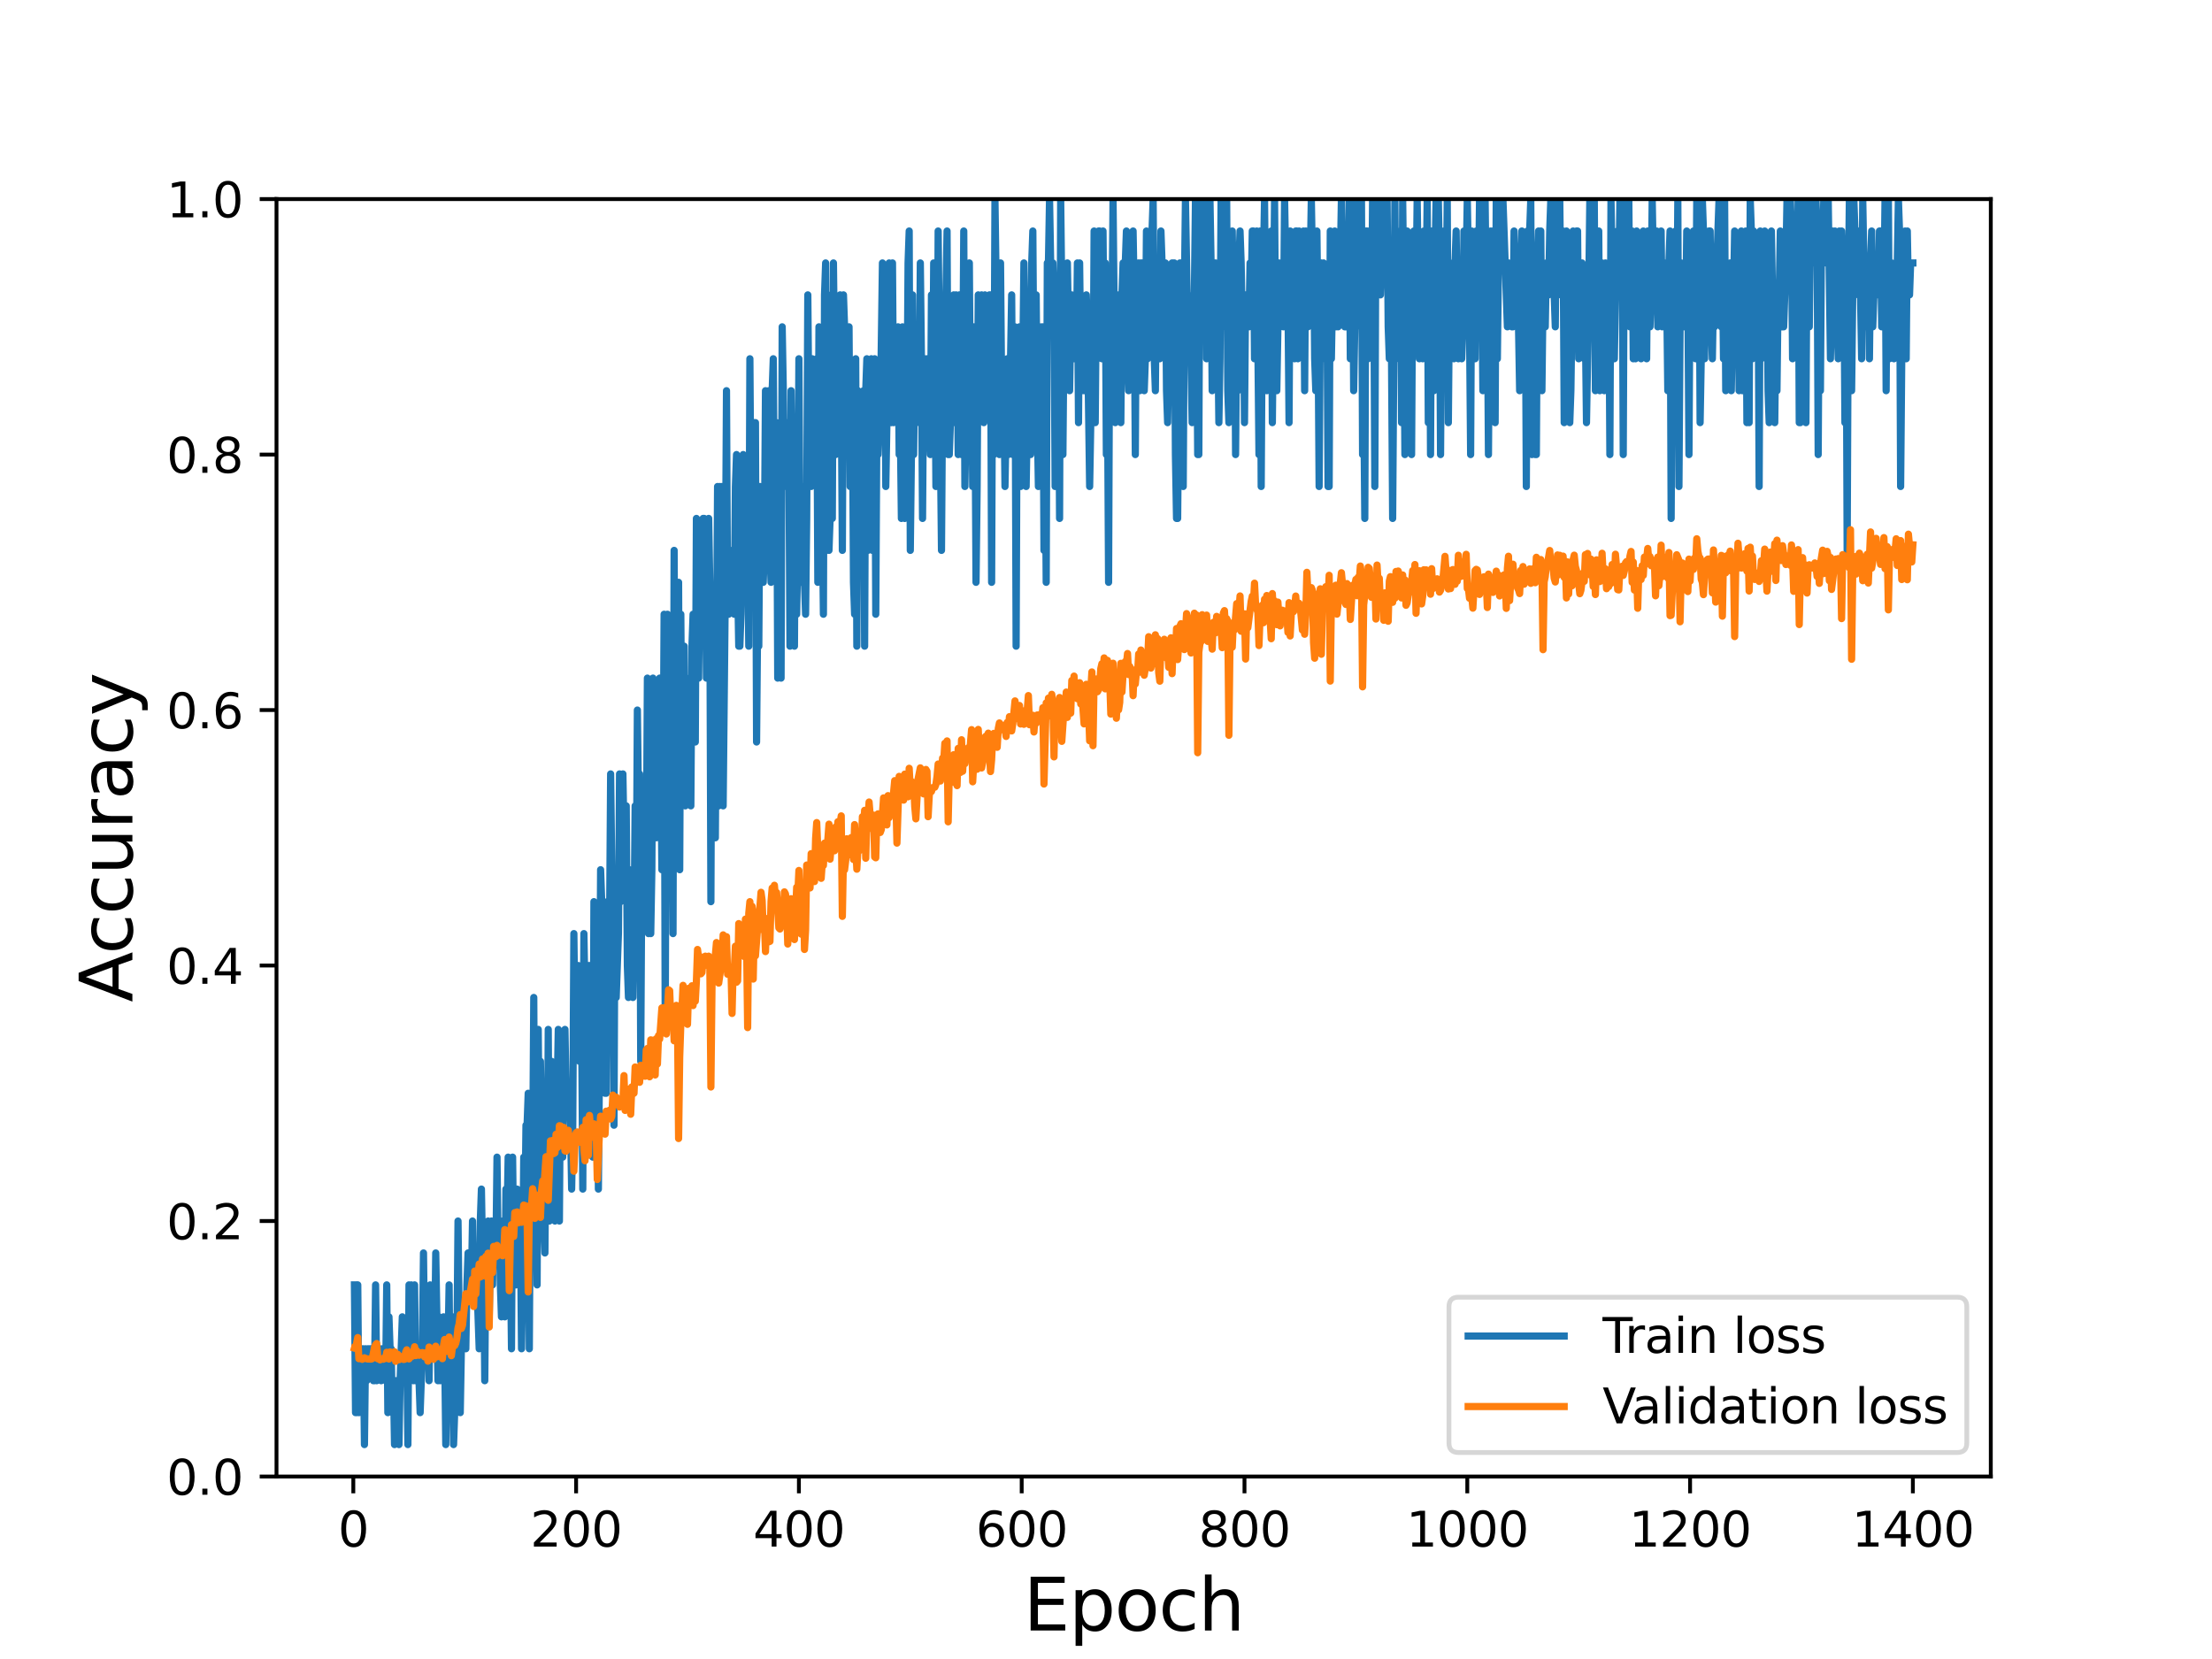 <?xml version="1.0" encoding="utf-8" standalone="no"?>
<!DOCTYPE svg PUBLIC "-//W3C//DTD SVG 1.1//EN"
  "http://www.w3.org/Graphics/SVG/1.1/DTD/svg11.dtd">
<svg height="345.6pt" version="1.1" viewBox="0 0 460.8 345.6" width="460.8pt" xmlns="http://www.w3.org/2000/svg" xmlns:xlink="http://www.w3.org/1999/xlink">
 <defs>
  <style type="text/css">*{stroke-linecap:butt;stroke-linejoin:round;}</style>
 </defs>
 <g id="figure_1">
  <g id="patch_1">
   <path d="M 0 345.6 
L 460.8 345.6 
L 460.8 0 
L 0 0 
z
" style="fill:#ffffff;"/>
  </g>
  <g id="axes_1">
   <g id="patch_2">
    <path d="M 57.6 307.584 
L 414.72 307.584 
L 414.72 41.472 
L 57.6 41.472 
z
" style="fill:#ffffff;"/>
   </g>
   <g id="matplotlib.axis_1">
    <g id="xtick_1">
     <g id="line2d_1">
      <defs>
       <path d="M 0 0 
L 0 3.5 
" id="m5fa92d303f" style="stroke:#000000;stroke-width:0.8;"/>
      </defs>
      <g>
       <use style="stroke:#000000;stroke-width:0.8;" x="73.601" xlink:href="#m5fa92d303f" y="307.584"/>
      </g>
     </g>
     <g id="text_1">
      <!-- 0 -->
      <g transform="translate(70.419 322.182)scale(0.1 -0.1)">
       <defs>
        <path d="M 2034 4250 
Q 1547 4250 1301 3770 
Q 1056 3291 1056 2328 
Q 1056 1369 1301 889 
Q 1547 409 2034 409 
Q 2525 409 2770 889 
Q 3016 1369 3016 2328 
Q 3016 3291 2770 3770 
Q 2525 4250 2034 4250 
z
M 2034 4750 
Q 2819 4750 3233 4129 
Q 3647 3509 3647 2328 
Q 3647 1150 3233 529 
Q 2819 -91 2034 -91 
Q 1250 -91 836 529 
Q 422 1150 422 2328 
Q 422 3509 836 4129 
Q 1250 4750 2034 4750 
z
" id="DejaVuSans-30" transform="scale(0.016)"/>
       </defs>
       <use xlink:href="#DejaVuSans-30"/>
      </g>
     </g>
    </g>
    <g id="xtick_2">
     <g id="line2d_2">
      <g>
       <use style="stroke:#000000;stroke-width:0.8;" x="120.013" xlink:href="#m5fa92d303f" y="307.584"/>
      </g>
     </g>
     <g id="text_2">
      <!-- 200 -->
      <g transform="translate(110.469 322.182)scale(0.1 -0.1)">
       <defs>
        <path d="M 1228 531 
L 3431 531 
L 3431 0 
L 469 0 
L 469 531 
Q 828 903 1448 1529 
Q 2069 2156 2228 2338 
Q 2531 2678 2651 2914 
Q 2772 3150 2772 3378 
Q 2772 3750 2511 3984 
Q 2250 4219 1831 4219 
Q 1534 4219 1204 4116 
Q 875 4013 500 3803 
L 500 4441 
Q 881 4594 1212 4672 
Q 1544 4750 1819 4750 
Q 2544 4750 2975 4387 
Q 3406 4025 3406 3419 
Q 3406 3131 3298 2873 
Q 3191 2616 2906 2266 
Q 2828 2175 2409 1742 
Q 1991 1309 1228 531 
z
" id="DejaVuSans-32" transform="scale(0.016)"/>
       </defs>
       <use xlink:href="#DejaVuSans-32"/>
       <use x="63.623" xlink:href="#DejaVuSans-30"/>
       <use x="127.246" xlink:href="#DejaVuSans-30"/>
      </g>
     </g>
    </g>
    <g id="xtick_3">
     <g id="line2d_3">
      <g>
       <use style="stroke:#000000;stroke-width:0.8;" x="166.425" xlink:href="#m5fa92d303f" y="307.584"/>
      </g>
     </g>
     <g id="text_3">
      <!-- 400 -->
      <g transform="translate(156.882 322.182)scale(0.1 -0.1)">
       <defs>
        <path d="M 2419 4116 
L 825 1625 
L 2419 1625 
L 2419 4116 
z
M 2253 4666 
L 3047 4666 
L 3047 1625 
L 3713 1625 
L 3713 1100 
L 3047 1100 
L 3047 0 
L 2419 0 
L 2419 1100 
L 313 1100 
L 313 1709 
L 2253 4666 
z
" id="DejaVuSans-34" transform="scale(0.016)"/>
       </defs>
       <use xlink:href="#DejaVuSans-34"/>
       <use x="63.623" xlink:href="#DejaVuSans-30"/>
       <use x="127.246" xlink:href="#DejaVuSans-30"/>
      </g>
     </g>
    </g>
    <g id="xtick_4">
     <g id="line2d_4">
      <g>
       <use style="stroke:#000000;stroke-width:0.8;" x="212.838" xlink:href="#m5fa92d303f" y="307.584"/>
      </g>
     </g>
     <g id="text_4">
      <!-- 600 -->
      <g transform="translate(203.294 322.182)scale(0.1 -0.1)">
       <defs>
        <path d="M 2113 2584 
Q 1688 2584 1439 2293 
Q 1191 2003 1191 1497 
Q 1191 994 1439 701 
Q 1688 409 2113 409 
Q 2538 409 2786 701 
Q 3034 994 3034 1497 
Q 3034 2003 2786 2293 
Q 2538 2584 2113 2584 
z
M 3366 4563 
L 3366 3988 
Q 3128 4100 2886 4159 
Q 2644 4219 2406 4219 
Q 1781 4219 1451 3797 
Q 1122 3375 1075 2522 
Q 1259 2794 1537 2939 
Q 1816 3084 2150 3084 
Q 2853 3084 3261 2657 
Q 3669 2231 3669 1497 
Q 3669 778 3244 343 
Q 2819 -91 2113 -91 
Q 1303 -91 875 529 
Q 447 1150 447 2328 
Q 447 3434 972 4092 
Q 1497 4750 2381 4750 
Q 2619 4750 2861 4703 
Q 3103 4656 3366 4563 
z
" id="DejaVuSans-36" transform="scale(0.016)"/>
       </defs>
       <use xlink:href="#DejaVuSans-36"/>
       <use x="63.623" xlink:href="#DejaVuSans-30"/>
       <use x="127.246" xlink:href="#DejaVuSans-30"/>
      </g>
     </g>
    </g>
    <g id="xtick_5">
     <g id="line2d_5">
      <g>
       <use style="stroke:#000000;stroke-width:0.8;" x="259.25" xlink:href="#m5fa92d303f" y="307.584"/>
      </g>
     </g>
     <g id="text_5">
      <!-- 800 -->
      <g transform="translate(249.706 322.182)scale(0.1 -0.1)">
       <defs>
        <path d="M 2034 2216 
Q 1584 2216 1326 1975 
Q 1069 1734 1069 1313 
Q 1069 891 1326 650 
Q 1584 409 2034 409 
Q 2484 409 2743 651 
Q 3003 894 3003 1313 
Q 3003 1734 2745 1975 
Q 2488 2216 2034 2216 
z
M 1403 2484 
Q 997 2584 770 2862 
Q 544 3141 544 3541 
Q 544 4100 942 4425 
Q 1341 4750 2034 4750 
Q 2731 4750 3128 4425 
Q 3525 4100 3525 3541 
Q 3525 3141 3298 2862 
Q 3072 2584 2669 2484 
Q 3125 2378 3379 2068 
Q 3634 1759 3634 1313 
Q 3634 634 3220 271 
Q 2806 -91 2034 -91 
Q 1263 -91 848 271 
Q 434 634 434 1313 
Q 434 1759 690 2068 
Q 947 2378 1403 2484 
z
M 1172 3481 
Q 1172 3119 1398 2916 
Q 1625 2713 2034 2713 
Q 2441 2713 2670 2916 
Q 2900 3119 2900 3481 
Q 2900 3844 2670 4047 
Q 2441 4250 2034 4250 
Q 1625 4250 1398 4047 
Q 1172 3844 1172 3481 
z
" id="DejaVuSans-38" transform="scale(0.016)"/>
       </defs>
       <use xlink:href="#DejaVuSans-38"/>
       <use x="63.623" xlink:href="#DejaVuSans-30"/>
       <use x="127.246" xlink:href="#DejaVuSans-30"/>
      </g>
     </g>
    </g>
    <g id="xtick_6">
     <g id="line2d_6">
      <g>
       <use style="stroke:#000000;stroke-width:0.8;" x="305.663" xlink:href="#m5fa92d303f" y="307.584"/>
      </g>
     </g>
     <g id="text_6">
      <!-- 1000 -->
      <g transform="translate(292.938 322.182)scale(0.1 -0.1)">
       <defs>
        <path d="M 794 531 
L 1825 531 
L 1825 4091 
L 703 3866 
L 703 4441 
L 1819 4666 
L 2450 4666 
L 2450 531 
L 3481 531 
L 3481 0 
L 794 0 
L 794 531 
z
" id="DejaVuSans-31" transform="scale(0.016)"/>
       </defs>
       <use xlink:href="#DejaVuSans-31"/>
       <use x="63.623" xlink:href="#DejaVuSans-30"/>
       <use x="127.246" xlink:href="#DejaVuSans-30"/>
       <use x="190.869" xlink:href="#DejaVuSans-30"/>
      </g>
     </g>
    </g>
    <g id="xtick_7">
     <g id="line2d_7">
      <g>
       <use style="stroke:#000000;stroke-width:0.8;" x="352.075" xlink:href="#m5fa92d303f" y="307.584"/>
      </g>
     </g>
     <g id="text_7">
      <!-- 1200 -->
      <g transform="translate(339.35 322.182)scale(0.1 -0.1)">
       <use xlink:href="#DejaVuSans-31"/>
       <use x="63.623" xlink:href="#DejaVuSans-32"/>
       <use x="127.246" xlink:href="#DejaVuSans-30"/>
       <use x="190.869" xlink:href="#DejaVuSans-30"/>
      </g>
     </g>
    </g>
    <g id="xtick_8">
     <g id="line2d_8">
      <g>
       <use style="stroke:#000000;stroke-width:0.8;" x="398.487" xlink:href="#m5fa92d303f" y="307.584"/>
      </g>
     </g>
     <g id="text_8">
      <!-- 1400 -->
      <g transform="translate(385.762 322.182)scale(0.1 -0.1)">
       <use xlink:href="#DejaVuSans-31"/>
       <use x="63.623" xlink:href="#DejaVuSans-34"/>
       <use x="127.246" xlink:href="#DejaVuSans-30"/>
       <use x="190.869" xlink:href="#DejaVuSans-30"/>
      </g>
     </g>
    </g>
    <g id="text_9">
     <!-- Epoch -->
     <g transform="translate(213.194 339.66)scale(0.15 -0.15)">
      <defs>
       <path d="M 628 4666 
L 3578 4666 
L 3578 4134 
L 1259 4134 
L 1259 2753 
L 3481 2753 
L 3481 2222 
L 1259 2222 
L 1259 531 
L 3634 531 
L 3634 0 
L 628 0 
L 628 4666 
z
" id="DejaVuSans-45" transform="scale(0.016)"/>
       <path d="M 1159 525 
L 1159 -1331 
L 581 -1331 
L 581 3500 
L 1159 3500 
L 1159 2969 
Q 1341 3281 1617 3432 
Q 1894 3584 2278 3584 
Q 2916 3584 3314 3078 
Q 3713 2572 3713 1747 
Q 3713 922 3314 415 
Q 2916 -91 2278 -91 
Q 1894 -91 1617 61 
Q 1341 213 1159 525 
z
M 3116 1747 
Q 3116 2381 2855 2742 
Q 2594 3103 2138 3103 
Q 1681 3103 1420 2742 
Q 1159 2381 1159 1747 
Q 1159 1113 1420 752 
Q 1681 391 2138 391 
Q 2594 391 2855 752 
Q 3116 1113 3116 1747 
z
" id="DejaVuSans-70" transform="scale(0.016)"/>
       <path d="M 1959 3097 
Q 1497 3097 1228 2736 
Q 959 2375 959 1747 
Q 959 1119 1226 758 
Q 1494 397 1959 397 
Q 2419 397 2687 759 
Q 2956 1122 2956 1747 
Q 2956 2369 2687 2733 
Q 2419 3097 1959 3097 
z
M 1959 3584 
Q 2709 3584 3137 3096 
Q 3566 2609 3566 1747 
Q 3566 888 3137 398 
Q 2709 -91 1959 -91 
Q 1206 -91 779 398 
Q 353 888 353 1747 
Q 353 2609 779 3096 
Q 1206 3584 1959 3584 
z
" id="DejaVuSans-6f" transform="scale(0.016)"/>
       <path d="M 3122 3366 
L 3122 2828 
Q 2878 2963 2633 3030 
Q 2388 3097 2138 3097 
Q 1578 3097 1268 2742 
Q 959 2388 959 1747 
Q 959 1106 1268 751 
Q 1578 397 2138 397 
Q 2388 397 2633 464 
Q 2878 531 3122 666 
L 3122 134 
Q 2881 22 2623 -34 
Q 2366 -91 2075 -91 
Q 1284 -91 818 406 
Q 353 903 353 1747 
Q 353 2603 823 3093 
Q 1294 3584 2113 3584 
Q 2378 3584 2631 3529 
Q 2884 3475 3122 3366 
z
" id="DejaVuSans-63" transform="scale(0.016)"/>
       <path d="M 3513 2113 
L 3513 0 
L 2938 0 
L 2938 2094 
Q 2938 2591 2744 2837 
Q 2550 3084 2163 3084 
Q 1697 3084 1428 2787 
Q 1159 2491 1159 1978 
L 1159 0 
L 581 0 
L 581 4863 
L 1159 4863 
L 1159 2956 
Q 1366 3272 1645 3428 
Q 1925 3584 2291 3584 
Q 2894 3584 3203 3211 
Q 3513 2838 3513 2113 
z
" id="DejaVuSans-68" transform="scale(0.016)"/>
      </defs>
      <use xlink:href="#DejaVuSans-45"/>
      <use x="63.184" xlink:href="#DejaVuSans-70"/>
      <use x="126.66" xlink:href="#DejaVuSans-6f"/>
      <use x="187.842" xlink:href="#DejaVuSans-63"/>
      <use x="242.822" xlink:href="#DejaVuSans-68"/>
     </g>
    </g>
   </g>
   <g id="matplotlib.axis_2">
    <g id="ytick_1">
     <g id="line2d_9">
      <defs>
       <path d="M 0 0 
L -3.5 0 
" id="m0abc7c8ec2" style="stroke:#000000;stroke-width:0.8;"/>
      </defs>
      <g>
       <use style="stroke:#000000;stroke-width:0.8;" x="57.6" xlink:href="#m0abc7c8ec2" y="307.584"/>
      </g>
     </g>
     <g id="text_10">
      <!-- 0.0 -->
      <g transform="translate(34.697 311.383)scale(0.1 -0.1)">
       <defs>
        <path d="M 684 794 
L 1344 794 
L 1344 0 
L 684 0 
L 684 794 
z
" id="DejaVuSans-2e" transform="scale(0.016)"/>
       </defs>
       <use xlink:href="#DejaVuSans-30"/>
       <use x="63.623" xlink:href="#DejaVuSans-2e"/>
       <use x="95.41" xlink:href="#DejaVuSans-30"/>
      </g>
     </g>
    </g>
    <g id="ytick_2">
     <g id="line2d_10">
      <g>
       <use style="stroke:#000000;stroke-width:0.8;" x="57.6" xlink:href="#m0abc7c8ec2" y="254.362"/>
      </g>
     </g>
     <g id="text_11">
      <!-- 0.2 -->
      <g transform="translate(34.697 258.161)scale(0.1 -0.1)">
       <use xlink:href="#DejaVuSans-30"/>
       <use x="63.623" xlink:href="#DejaVuSans-2e"/>
       <use x="95.41" xlink:href="#DejaVuSans-32"/>
      </g>
     </g>
    </g>
    <g id="ytick_3">
     <g id="line2d_11">
      <g>
       <use style="stroke:#000000;stroke-width:0.8;" x="57.6" xlink:href="#m0abc7c8ec2" y="201.139"/>
      </g>
     </g>
     <g id="text_12">
      <!-- 0.4 -->
      <g transform="translate(34.697 204.938)scale(0.1 -0.1)">
       <use xlink:href="#DejaVuSans-30"/>
       <use x="63.623" xlink:href="#DejaVuSans-2e"/>
       <use x="95.41" xlink:href="#DejaVuSans-34"/>
      </g>
     </g>
    </g>
    <g id="ytick_4">
     <g id="line2d_12">
      <g>
       <use style="stroke:#000000;stroke-width:0.8;" x="57.6" xlink:href="#m0abc7c8ec2" y="147.917"/>
      </g>
     </g>
     <g id="text_13">
      <!-- 0.6 -->
      <g transform="translate(34.697 151.716)scale(0.1 -0.1)">
       <use xlink:href="#DejaVuSans-30"/>
       <use x="63.623" xlink:href="#DejaVuSans-2e"/>
       <use x="95.41" xlink:href="#DejaVuSans-36"/>
      </g>
     </g>
    </g>
    <g id="ytick_5">
     <g id="line2d_13">
      <g>
       <use style="stroke:#000000;stroke-width:0.8;" x="57.6" xlink:href="#m0abc7c8ec2" y="94.694"/>
      </g>
     </g>
     <g id="text_14">
      <!-- 0.8 -->
      <g transform="translate(34.697 98.494)scale(0.1 -0.1)">
       <use xlink:href="#DejaVuSans-30"/>
       <use x="63.623" xlink:href="#DejaVuSans-2e"/>
       <use x="95.41" xlink:href="#DejaVuSans-38"/>
      </g>
     </g>
    </g>
    <g id="ytick_6">
     <g id="line2d_14">
      <g>
       <use style="stroke:#000000;stroke-width:0.8;" x="57.6" xlink:href="#m0abc7c8ec2" y="41.472"/>
      </g>
     </g>
     <g id="text_15">
      <!-- 1.0 -->
      <g transform="translate(34.697 45.271)scale(0.1 -0.1)">
       <use xlink:href="#DejaVuSans-31"/>
       <use x="63.623" xlink:href="#DejaVuSans-2e"/>
       <use x="95.41" xlink:href="#DejaVuSans-30"/>
      </g>
     </g>
    </g>
    <g id="text_16">
     <!-- Accuracy -->
     <g transform="translate(27.577 208.77)rotate(-90)scale(0.15 -0.15)">
      <defs>
       <path d="M 2188 4044 
L 1331 1722 
L 3047 1722 
L 2188 4044 
z
M 1831 4666 
L 2547 4666 
L 4325 0 
L 3669 0 
L 3244 1197 
L 1141 1197 
L 716 0 
L 50 0 
L 1831 4666 
z
" id="DejaVuSans-41" transform="scale(0.016)"/>
       <path d="M 544 1381 
L 544 3500 
L 1119 3500 
L 1119 1403 
Q 1119 906 1312 657 
Q 1506 409 1894 409 
Q 2359 409 2629 706 
Q 2900 1003 2900 1516 
L 2900 3500 
L 3475 3500 
L 3475 0 
L 2900 0 
L 2900 538 
Q 2691 219 2414 64 
Q 2138 -91 1772 -91 
Q 1169 -91 856 284 
Q 544 659 544 1381 
z
M 1991 3584 
L 1991 3584 
z
" id="DejaVuSans-75" transform="scale(0.016)"/>
       <path d="M 2631 2963 
Q 2534 3019 2420 3045 
Q 2306 3072 2169 3072 
Q 1681 3072 1420 2755 
Q 1159 2438 1159 1844 
L 1159 0 
L 581 0 
L 581 3500 
L 1159 3500 
L 1159 2956 
Q 1341 3275 1631 3429 
Q 1922 3584 2338 3584 
Q 2397 3584 2469 3576 
Q 2541 3569 2628 3553 
L 2631 2963 
z
" id="DejaVuSans-72" transform="scale(0.016)"/>
       <path d="M 2194 1759 
Q 1497 1759 1228 1600 
Q 959 1441 959 1056 
Q 959 750 1161 570 
Q 1363 391 1709 391 
Q 2188 391 2477 730 
Q 2766 1069 2766 1631 
L 2766 1759 
L 2194 1759 
z
M 3341 1997 
L 3341 0 
L 2766 0 
L 2766 531 
Q 2569 213 2275 61 
Q 1981 -91 1556 -91 
Q 1019 -91 701 211 
Q 384 513 384 1019 
Q 384 1609 779 1909 
Q 1175 2209 1959 2209 
L 2766 2209 
L 2766 2266 
Q 2766 2663 2505 2880 
Q 2244 3097 1772 3097 
Q 1472 3097 1187 3025 
Q 903 2953 641 2809 
L 641 3341 
Q 956 3463 1253 3523 
Q 1550 3584 1831 3584 
Q 2591 3584 2966 3190 
Q 3341 2797 3341 1997 
z
" id="DejaVuSans-61" transform="scale(0.016)"/>
       <path d="M 2059 -325 
Q 1816 -950 1584 -1140 
Q 1353 -1331 966 -1331 
L 506 -1331 
L 506 -850 
L 844 -850 
Q 1081 -850 1212 -737 
Q 1344 -625 1503 -206 
L 1606 56 
L 191 3500 
L 800 3500 
L 1894 763 
L 2988 3500 
L 3597 3500 
L 2059 -325 
z
" id="DejaVuSans-79" transform="scale(0.016)"/>
      </defs>
      <use xlink:href="#DejaVuSans-41"/>
      <use x="66.658" xlink:href="#DejaVuSans-63"/>
      <use x="121.639" xlink:href="#DejaVuSans-63"/>
      <use x="176.619" xlink:href="#DejaVuSans-75"/>
      <use x="239.998" xlink:href="#DejaVuSans-72"/>
      <use x="281.111" xlink:href="#DejaVuSans-61"/>
      <use x="342.391" xlink:href="#DejaVuSans-63"/>
      <use x="397.371" xlink:href="#DejaVuSans-79"/>
     </g>
    </g>
   </g>
   <g id="line2d_15">
    <path clip-path="url(#p9a3241f672)" d="M 73.833 267.667 
L 74.065 294.278 
L 74.297 294.278 
L 74.529 267.667 
L 74.761 294.278 
L 74.993 280.973 
L 75.689 280.973 
L 75.921 300.931 
L 76.153 280.973 
L 76.385 287.626 
L 76.617 280.973 
L 77.546 280.973 
L 77.778 287.626 
L 78.01 287.626 
L 78.242 267.667 
L 78.474 287.626 
L 78.706 280.973 
L 79.17 280.973 
L 79.402 287.626 
L 79.634 280.973 
L 80.098 280.973 
L 80.33 287.626 
L 80.563 267.667 
L 80.795 294.278 
L 81.027 274.32 
L 81.259 280.973 
L 81.491 280.973 
L 81.723 294.278 
L 81.955 287.626 
L 82.187 300.931 
L 82.419 287.626 
L 82.651 287.626 
L 83.115 300.931 
L 83.347 287.626 
L 83.811 274.32 
L 84.043 280.973 
L 84.74 280.973 
L 84.972 300.931 
L 85.204 267.667 
L 85.436 280.973 
L 85.668 267.667 
L 85.9 274.32 
L 86.132 287.626 
L 86.364 267.667 
L 86.596 287.626 
L 86.828 280.973 
L 87.06 280.973 
L 87.524 294.278 
L 87.989 280.973 
L 88.221 261.014 
L 88.453 280.973 
L 88.685 274.32 
L 89.149 274.32 
L 89.381 287.626 
L 89.613 267.667 
L 89.845 280.973 
L 90.541 280.973 
L 90.773 261.014 
L 91.237 287.626 
L 91.469 274.32 
L 91.701 287.626 
L 91.934 280.973 
L 92.166 287.626 
L 92.398 274.32 
L 92.63 280.973 
L 92.862 300.931 
L 93.094 287.626 
L 93.326 280.973 
L 93.558 267.667 
L 93.79 294.278 
L 94.022 287.626 
L 94.254 274.32 
L 94.486 300.931 
L 94.718 294.278 
L 94.95 280.973 
L 95.182 280.973 
L 95.414 254.362 
L 95.879 294.278 
L 96.111 280.973 
L 96.343 274.32 
L 96.807 274.32 
L 97.039 280.973 
L 97.271 267.667 
L 97.503 261.014 
L 97.735 261.014 
L 97.967 267.667 
L 98.199 267.667 
L 98.431 254.362 
L 98.663 267.667 
L 99.36 267.667 
L 99.824 280.973 
L 100.056 254.362 
L 100.288 247.709 
L 100.52 261.014 
L 100.752 261.014 
L 100.984 287.626 
L 101.216 261.014 
L 101.448 267.667 
L 101.68 254.362 
L 101.912 274.32 
L 102.144 261.014 
L 102.376 254.362 
L 102.608 267.667 
L 102.84 254.362 
L 103.073 261.014 
L 103.305 261.014 
L 103.537 241.056 
L 103.769 261.014 
L 104.001 254.362 
L 104.233 267.667 
L 104.465 274.32 
L 104.697 254.362 
L 104.929 261.014 
L 105.161 274.32 
L 105.393 247.709 
L 105.625 254.362 
L 105.857 241.056 
L 106.089 261.014 
L 106.321 261.014 
L 106.553 280.973 
L 106.786 241.056 
L 107.018 261.014 
L 107.25 267.667 
L 107.482 267.667 
L 107.714 247.709 
L 107.946 254.362 
L 108.41 254.362 
L 108.642 280.973 
L 108.874 267.667 
L 109.106 241.056 
L 109.338 254.362 
L 109.57 234.403 
L 109.802 234.403 
L 110.034 227.75 
L 110.266 280.973 
L 110.499 241.056 
L 110.731 261.014 
L 110.963 241.056 
L 111.195 207.792 
L 111.427 254.362 
L 111.659 241.056 
L 111.891 267.667 
L 112.123 214.445 
L 112.355 241.056 
L 112.587 221.098 
L 112.819 234.403 
L 113.051 241.056 
L 113.283 254.362 
L 113.515 261.014 
L 113.747 234.403 
L 113.979 254.362 
L 114.211 214.445 
L 114.444 254.362 
L 114.676 247.709 
L 114.908 221.098 
L 115.14 241.056 
L 115.372 234.403 
L 115.604 254.362 
L 115.836 234.403 
L 116.068 227.75 
L 116.3 214.445 
L 116.532 254.362 
L 116.764 221.098 
L 116.996 234.403 
L 117.228 241.056 
L 117.46 221.098 
L 117.692 214.445 
L 117.924 227.75 
L 118.621 227.75 
L 118.853 234.403 
L 119.085 247.709 
L 119.317 234.403 
L 119.549 194.486 
L 119.781 214.445 
L 120.013 214.445 
L 120.245 201.139 
L 120.477 201.139 
L 120.709 221.098 
L 120.941 214.445 
L 121.173 214.445 
L 121.405 247.709 
L 121.637 194.486 
L 121.87 207.792 
L 122.102 234.403 
L 122.334 234.403 
L 122.566 201.139 
L 122.798 201.139 
L 123.03 234.403 
L 123.262 201.139 
L 123.494 241.056 
L 123.726 187.834 
L 123.958 201.139 
L 124.19 194.486 
L 124.422 194.486 
L 124.654 247.709 
L 124.886 221.098 
L 125.118 181.181 
L 125.35 187.834 
L 125.583 207.792 
L 125.815 214.445 
L 126.047 227.75 
L 126.279 227.75 
L 126.511 187.834 
L 126.743 201.139 
L 126.975 194.486 
L 127.207 161.222 
L 127.439 181.181 
L 127.671 187.834 
L 127.903 234.403 
L 128.135 181.181 
L 128.367 207.792 
L 128.831 194.486 
L 129.063 161.222 
L 129.296 187.834 
L 129.528 167.875 
L 129.76 161.222 
L 129.992 174.528 
L 130.224 181.181 
L 130.456 167.875 
L 130.688 201.139 
L 130.92 207.792 
L 131.152 181.181 
L 131.384 187.834 
L 131.616 201.139 
L 131.848 207.792 
L 132.08 194.486 
L 132.312 167.875 
L 132.544 187.834 
L 132.776 147.917 
L 133.009 167.875 
L 133.241 161.222 
L 133.473 221.098 
L 133.705 181.181 
L 134.169 181.181 
L 134.401 174.528 
L 134.633 181.181 
L 134.865 141.264 
L 135.097 194.486 
L 135.329 187.834 
L 135.561 194.486 
L 135.793 181.181 
L 136.025 141.264 
L 136.257 174.528 
L 136.489 147.917 
L 136.721 174.528 
L 136.954 147.917 
L 137.186 154.57 
L 137.418 141.264 
L 137.65 154.57 
L 137.882 181.181 
L 138.114 167.875 
L 138.346 127.958 
L 138.578 214.445 
L 138.81 141.264 
L 139.042 127.958 
L 139.506 167.875 
L 139.738 141.264 
L 139.97 154.57 
L 140.202 194.486 
L 140.434 114.653 
L 140.667 167.875 
L 140.899 127.958 
L 141.131 127.958 
L 141.363 121.306 
L 141.595 181.181 
L 141.827 127.958 
L 142.059 161.222 
L 142.291 134.611 
L 142.523 134.611 
L 142.755 167.875 
L 142.987 154.57 
L 143.219 154.57 
L 143.683 141.264 
L 143.915 167.875 
L 144.147 134.611 
L 144.38 127.958 
L 144.844 154.57 
L 145.076 108 
L 145.54 141.264 
L 145.772 121.306 
L 146.004 114.653 
L 146.236 127.958 
L 146.468 108 
L 146.7 108 
L 146.932 114.653 
L 147.164 141.264 
L 147.396 141.264 
L 147.628 108 
L 147.86 121.306 
L 148.093 187.834 
L 148.325 127.958 
L 148.789 127.958 
L 149.021 174.528 
L 149.485 101.347 
L 149.717 167.875 
L 149.949 101.347 
L 150.181 114.653 
L 150.413 101.347 
L 150.645 167.875 
L 151.109 121.306 
L 151.341 81.389 
L 151.573 127.958 
L 151.806 127.958 
L 152.038 114.653 
L 152.27 121.306 
L 152.502 114.653 
L 152.966 127.958 
L 153.198 101.347 
L 153.43 94.694 
L 153.662 121.306 
L 153.894 134.611 
L 154.126 134.611 
L 154.358 127.958 
L 154.822 94.694 
L 155.286 108 
L 155.519 108 
L 155.751 114.653 
L 155.983 134.611 
L 156.215 74.736 
L 156.447 108 
L 156.679 114.653 
L 157.143 88.042 
L 157.375 88.042 
L 157.607 154.57 
L 157.839 127.958 
L 158.071 134.611 
L 158.303 101.347 
L 158.535 108 
L 158.767 108 
L 158.999 121.306 
L 159.231 114.653 
L 159.464 81.389 
L 159.696 108 
L 159.928 108 
L 160.16 81.389 
L 160.392 114.653 
L 160.624 121.306 
L 160.856 81.389 
L 161.088 74.736 
L 161.32 108 
L 161.552 94.694 
L 161.784 88.042 
L 162.016 141.264 
L 162.248 108 
L 162.48 108 
L 162.712 141.264 
L 162.944 68.083 
L 163.177 81.389 
L 163.409 101.347 
L 163.873 88.042 
L 164.105 101.347 
L 164.337 94.694 
L 164.569 134.611 
L 164.801 81.389 
L 165.033 101.347 
L 165.265 108 
L 165.497 134.611 
L 165.729 94.694 
L 165.961 127.958 
L 166.193 114.653 
L 166.425 74.736 
L 166.657 114.653 
L 166.89 121.306 
L 167.122 108 
L 167.354 101.347 
L 167.586 121.306 
L 167.818 127.958 
L 168.05 108 
L 168.282 61.43 
L 168.514 88.042 
L 168.746 74.736 
L 168.978 101.347 
L 169.21 74.736 
L 169.442 94.694 
L 169.674 81.389 
L 169.906 94.694 
L 170.138 74.736 
L 170.37 121.306 
L 170.603 68.083 
L 170.835 94.694 
L 171.067 108 
L 171.299 108 
L 171.531 127.958 
L 171.763 61.43 
L 171.995 54.778 
L 172.227 114.653 
L 172.459 101.347 
L 172.691 114.653 
L 172.923 108 
L 173.155 61.43 
L 173.387 108 
L 173.619 54.778 
L 174.083 94.694 
L 174.316 74.736 
L 174.78 74.736 
L 175.012 61.43 
L 175.244 81.389 
L 175.476 114.653 
L 175.708 61.43 
L 175.94 68.083 
L 176.172 81.389 
L 176.404 74.736 
L 176.636 88.042 
L 176.868 68.083 
L 177.1 101.347 
L 177.332 81.389 
L 177.564 81.389 
L 177.796 121.306 
L 178.029 127.958 
L 178.261 74.736 
L 178.493 134.611 
L 178.725 81.389 
L 178.957 114.653 
L 179.189 108 
L 179.421 108 
L 179.885 81.389 
L 180.117 134.611 
L 180.349 81.389 
L 180.581 74.736 
L 180.813 114.653 
L 181.045 81.389 
L 181.277 108 
L 181.509 74.736 
L 181.741 114.653 
L 181.974 108 
L 182.206 74.736 
L 182.438 127.958 
L 182.67 88.042 
L 182.902 94.694 
L 183.134 88.042 
L 183.366 88.042 
L 183.83 54.778 
L 184.062 68.083 
L 184.294 61.43 
L 184.526 101.347 
L 184.99 74.736 
L 185.222 54.778 
L 185.454 81.389 
L 185.687 88.042 
L 185.919 54.778 
L 186.151 88.042 
L 186.383 74.736 
L 186.847 88.042 
L 187.079 68.083 
L 187.311 94.694 
L 187.543 88.042 
L 187.775 108 
L 188.007 68.083 
L 188.471 108 
L 188.703 68.083 
L 188.935 88.042 
L 189.167 54.778 
L 189.4 48.125 
L 189.632 114.653 
L 189.864 94.694 
L 190.096 61.43 
L 190.328 94.694 
L 190.56 74.736 
L 190.792 88.042 
L 191.024 68.083 
L 191.256 74.736 
L 191.488 88.042 
L 191.72 54.778 
L 191.952 74.736 
L 192.184 108 
L 192.416 74.736 
L 192.648 74.736 
L 192.88 88.042 
L 193.113 74.736 
L 193.345 74.736 
L 193.577 88.042 
L 193.809 94.694 
L 194.041 61.43 
L 194.273 88.042 
L 194.505 54.778 
L 194.737 68.083 
L 194.969 101.347 
L 195.201 94.694 
L 195.433 48.125 
L 196.129 114.653 
L 196.361 81.389 
L 196.593 68.083 
L 196.826 68.083 
L 197.058 61.43 
L 197.29 48.125 
L 197.522 94.694 
L 197.754 94.694 
L 197.986 88.042 
L 198.218 88.042 
L 198.45 68.083 
L 198.682 61.43 
L 198.914 88.042 
L 199.146 61.43 
L 199.378 68.083 
L 199.61 94.694 
L 199.842 61.43 
L 200.074 74.736 
L 200.306 94.694 
L 200.539 81.389 
L 200.771 48.125 
L 201.003 101.347 
L 201.235 88.042 
L 201.467 61.43 
L 201.699 61.43 
L 201.931 54.778 
L 202.163 88.042 
L 202.395 74.736 
L 202.627 101.347 
L 202.859 68.083 
L 203.091 81.389 
L 203.323 121.306 
L 203.555 101.347 
L 203.787 61.43 
L 204.019 74.736 
L 204.251 81.389 
L 204.484 61.43 
L 204.716 68.083 
L 204.948 88.042 
L 205.18 61.43 
L 205.412 81.389 
L 205.644 68.083 
L 205.876 68.083 
L 206.108 61.43 
L 206.34 61.43 
L 206.572 121.306 
L 206.804 61.43 
L 207.036 94.694 
L 207.268 41.472 
L 207.732 74.736 
L 207.964 88.042 
L 208.197 94.694 
L 208.429 54.778 
L 208.661 81.389 
L 208.893 88.042 
L 209.125 81.389 
L 209.357 101.347 
L 209.821 74.736 
L 210.053 94.694 
L 210.285 88.042 
L 210.749 61.43 
L 210.981 94.694 
L 211.213 68.083 
L 211.445 68.083 
L 211.677 134.611 
L 211.91 74.736 
L 212.142 74.736 
L 212.374 68.083 
L 212.606 101.347 
L 212.838 68.083 
L 213.07 74.736 
L 213.302 54.778 
L 213.534 68.083 
L 213.766 101.347 
L 213.998 88.042 
L 214.23 68.083 
L 214.462 61.43 
L 214.694 94.694 
L 214.926 54.778 
L 215.158 48.125 
L 215.39 81.389 
L 215.623 81.389 
L 215.855 61.43 
L 216.087 88.042 
L 216.319 101.347 
L 216.551 68.083 
L 216.783 74.736 
L 217.015 68.083 
L 217.247 68.083 
L 217.479 114.653 
L 217.711 88.042 
L 217.943 121.306 
L 218.175 54.778 
L 218.407 54.778 
L 218.639 41.472 
L 219.103 68.083 
L 219.336 54.778 
L 219.568 61.43 
L 219.8 101.347 
L 220.032 61.43 
L 220.264 74.736 
L 220.496 68.083 
L 220.728 108 
L 220.96 41.472 
L 221.192 61.43 
L 221.424 94.694 
L 221.656 68.083 
L 222.12 68.083 
L 222.352 54.778 
L 222.816 81.389 
L 223.049 68.083 
L 223.281 61.43 
L 223.745 74.736 
L 223.977 61.43 
L 224.209 74.736 
L 224.441 54.778 
L 224.673 88.042 
L 224.905 54.778 
L 225.137 74.736 
L 225.369 81.389 
L 225.601 74.736 
L 225.833 81.389 
L 226.065 74.736 
L 226.297 61.43 
L 226.529 68.083 
L 226.994 101.347 
L 227.226 88.042 
L 227.458 68.083 
L 227.69 88.042 
L 227.922 48.125 
L 228.154 88.042 
L 228.386 61.43 
L 228.618 74.736 
L 228.85 48.125 
L 229.082 48.125 
L 229.314 54.778 
L 229.546 74.736 
L 229.778 48.125 
L 230.01 74.736 
L 230.242 54.778 
L 230.474 94.694 
L 230.707 81.389 
L 230.939 121.306 
L 231.171 61.43 
L 231.403 68.083 
L 231.635 68.083 
L 231.867 41.472 
L 232.331 88.042 
L 232.563 68.083 
L 232.795 81.389 
L 233.027 61.43 
L 233.491 88.042 
L 233.723 61.43 
L 233.955 54.778 
L 234.187 74.736 
L 234.42 54.778 
L 234.652 48.125 
L 234.884 74.736 
L 235.116 81.389 
L 235.348 74.736 
L 235.58 54.778 
L 235.812 68.083 
L 236.044 48.125 
L 236.276 61.43 
L 236.508 94.694 
L 236.74 54.778 
L 236.972 61.43 
L 237.204 54.778 
L 237.436 81.389 
L 237.668 54.778 
L 238.133 54.778 
L 238.365 81.389 
L 238.597 74.736 
L 238.829 48.125 
L 239.061 74.736 
L 239.293 54.778 
L 239.525 61.43 
L 239.757 48.125 
L 239.989 48.125 
L 240.221 41.472 
L 240.453 74.736 
L 240.685 81.389 
L 240.917 54.778 
L 241.149 61.43 
L 241.381 74.736 
L 241.613 74.736 
L 241.846 48.125 
L 242.078 54.778 
L 242.31 68.083 
L 242.542 68.083 
L 242.774 54.778 
L 243.006 81.389 
L 243.238 88.042 
L 243.47 74.736 
L 243.702 74.736 
L 243.934 68.083 
L 244.166 54.778 
L 244.63 54.778 
L 244.862 94.694 
L 245.094 108 
L 245.326 108 
L 245.791 54.778 
L 246.023 54.778 
L 246.255 68.083 
L 246.487 101.347 
L 246.719 61.43 
L 246.951 41.472 
L 247.415 68.083 
L 247.647 68.083 
L 247.879 74.736 
L 248.111 74.736 
L 248.343 88.042 
L 248.575 61.43 
L 248.807 61.43 
L 249.039 41.472 
L 249.271 61.43 
L 249.504 94.694 
L 249.736 94.694 
L 249.968 41.472 
L 250.2 61.43 
L 250.432 68.083 
L 250.664 48.125 
L 250.896 61.43 
L 251.128 41.472 
L 251.36 74.736 
L 251.592 48.125 
L 251.824 68.083 
L 252.056 41.472 
L 252.288 54.778 
L 252.52 81.389 
L 252.752 61.43 
L 252.984 54.778 
L 253.217 54.778 
L 253.449 68.083 
L 253.681 68.083 
L 253.913 88.042 
L 254.145 74.736 
L 254.377 41.472 
L 254.609 68.083 
L 255.073 54.778 
L 255.305 54.778 
L 255.537 41.472 
L 255.769 81.389 
L 256.001 88.042 
L 256.233 54.778 
L 256.465 81.389 
L 256.697 48.125 
L 256.93 61.43 
L 257.162 54.778 
L 257.394 94.694 
L 257.626 68.083 
L 257.858 81.389 
L 258.09 54.778 
L 258.322 48.125 
L 258.554 54.778 
L 258.786 68.083 
L 259.018 61.43 
L 259.25 88.042 
L 259.482 61.43 
L 259.714 61.43 
L 259.946 68.083 
L 260.178 68.083 
L 260.41 54.778 
L 260.643 61.43 
L 260.875 48.125 
L 261.107 48.125 
L 261.339 74.736 
L 261.571 68.083 
L 261.803 48.125 
L 262.267 94.694 
L 262.499 48.125 
L 262.731 101.347 
L 262.963 61.43 
L 263.195 54.778 
L 263.427 41.472 
L 263.659 68.083 
L 263.891 81.389 
L 264.123 68.083 
L 264.356 61.43 
L 264.588 61.43 
L 264.82 48.125 
L 265.052 88.042 
L 265.516 41.472 
L 265.748 74.736 
L 265.98 81.389 
L 266.444 54.778 
L 266.676 68.083 
L 266.908 54.778 
L 267.14 54.778 
L 267.372 68.083 
L 267.604 41.472 
L 267.836 54.778 
L 268.069 54.778 
L 268.301 61.43 
L 268.533 88.042 
L 268.765 48.125 
L 268.997 54.778 
L 269.229 54.778 
L 269.461 68.083 
L 269.693 74.736 
L 269.925 48.125 
L 270.157 48.125 
L 270.389 74.736 
L 270.621 48.125 
L 270.853 68.083 
L 271.549 48.125 
L 271.781 81.389 
L 272.014 48.125 
L 272.246 61.43 
L 272.478 68.083 
L 272.942 54.778 
L 273.174 41.472 
L 273.406 54.778 
L 273.638 48.125 
L 273.87 74.736 
L 274.102 81.389 
L 274.334 48.125 
L 274.566 68.083 
L 274.798 101.347 
L 275.03 68.083 
L 275.262 54.778 
L 275.494 61.43 
L 275.727 54.778 
L 275.959 74.736 
L 276.191 61.43 
L 276.423 61.43 
L 276.655 101.347 
L 276.887 101.347 
L 277.119 48.125 
L 277.351 74.736 
L 277.583 61.43 
L 277.815 61.43 
L 278.047 48.125 
L 278.279 68.083 
L 278.511 61.43 
L 278.743 68.083 
L 278.975 54.778 
L 279.207 54.778 
L 279.44 41.472 
L 279.672 54.778 
L 279.904 54.778 
L 280.136 68.083 
L 280.832 68.083 
L 281.064 41.472 
L 281.296 74.736 
L 281.528 61.43 
L 281.76 41.472 
L 281.992 81.389 
L 282.224 68.083 
L 282.456 68.083 
L 282.688 41.472 
L 282.92 61.43 
L 283.153 54.778 
L 283.385 61.43 
L 283.617 41.472 
L 283.849 94.694 
L 284.081 81.389 
L 284.313 108 
L 284.545 48.125 
L 284.777 48.125 
L 285.009 74.736 
L 285.241 48.125 
L 285.473 54.778 
L 285.705 68.083 
L 285.937 41.472 
L 286.169 54.778 
L 286.401 101.347 
L 286.633 41.472 
L 286.866 61.43 
L 287.098 48.125 
L 287.33 41.472 
L 287.562 61.43 
L 287.794 54.778 
L 288.026 54.778 
L 288.258 41.472 
L 288.49 54.778 
L 288.722 54.778 
L 288.954 41.472 
L 289.186 68.083 
L 289.418 74.736 
L 289.65 61.43 
L 289.882 74.736 
L 290.114 108 
L 290.579 41.472 
L 290.811 74.736 
L 291.043 68.083 
L 291.275 54.778 
L 291.507 61.43 
L 291.739 48.125 
L 291.971 88.042 
L 292.203 41.472 
L 292.435 61.43 
L 292.667 94.694 
L 292.899 48.125 
L 293.131 48.125 
L 293.363 54.778 
L 293.595 74.736 
L 293.827 74.736 
L 294.059 94.694 
L 294.291 54.778 
L 294.524 48.125 
L 294.756 61.43 
L 294.988 61.43 
L 295.22 41.472 
L 295.684 74.736 
L 295.916 54.778 
L 296.148 54.778 
L 296.38 74.736 
L 296.612 48.125 
L 296.844 48.125 
L 297.076 61.43 
L 297.308 41.472 
L 297.54 88.042 
L 297.772 48.125 
L 298.004 94.694 
L 298.237 48.125 
L 298.469 61.43 
L 298.701 81.389 
L 298.933 54.778 
L 299.165 41.472 
L 299.397 74.736 
L 299.629 41.472 
L 299.861 54.778 
L 300.093 94.694 
L 300.325 61.43 
L 300.557 68.083 
L 300.789 48.125 
L 301.021 61.43 
L 301.253 68.083 
L 301.485 41.472 
L 301.717 88.042 
L 301.95 61.43 
L 302.182 68.083 
L 302.414 68.083 
L 302.646 54.778 
L 302.878 74.736 
L 303.11 54.778 
L 303.342 48.125 
L 303.574 68.083 
L 303.806 74.736 
L 304.038 61.43 
L 304.27 54.778 
L 304.502 74.736 
L 304.734 68.083 
L 304.966 48.125 
L 305.198 68.083 
L 305.663 41.472 
L 306.127 68.083 
L 306.359 94.694 
L 306.591 48.125 
L 306.823 54.778 
L 307.055 68.083 
L 307.287 74.736 
L 307.519 48.125 
L 307.751 61.43 
L 307.983 61.43 
L 308.215 41.472 
L 308.447 68.083 
L 308.679 54.778 
L 308.911 81.389 
L 309.143 48.125 
L 309.376 41.472 
L 309.608 61.43 
L 309.84 61.43 
L 310.072 94.694 
L 310.304 61.43 
L 310.536 48.125 
L 310.768 61.43 
L 311 48.125 
L 311.232 74.736 
L 311.464 88.042 
L 311.696 41.472 
L 311.928 74.736 
L 312.16 54.778 
L 312.392 54.778 
L 312.624 41.472 
L 313.089 41.472 
L 314.017 68.083 
L 314.249 54.778 
L 314.481 61.43 
L 314.713 61.43 
L 314.945 68.083 
L 315.177 68.083 
L 315.409 48.125 
L 315.641 54.778 
L 315.873 54.778 
L 316.105 68.083 
L 316.337 68.083 
L 316.569 81.389 
L 316.801 68.083 
L 317.034 48.125 
L 317.266 68.083 
L 317.73 54.778 
L 317.962 101.347 
L 318.194 48.125 
L 318.426 61.43 
L 318.658 48.125 
L 318.89 41.472 
L 319.122 94.694 
L 319.354 54.778 
L 319.586 88.042 
L 319.818 94.694 
L 320.05 94.694 
L 320.282 54.778 
L 320.514 48.125 
L 320.747 74.736 
L 320.979 48.125 
L 321.211 81.389 
L 321.443 61.43 
L 321.675 68.083 
L 321.907 68.083 
L 322.139 54.778 
L 322.371 61.43 
L 322.603 61.43 
L 322.835 48.125 
L 323.067 41.472 
L 323.299 54.778 
L 323.531 61.43 
L 323.763 61.43 
L 323.995 68.083 
L 324.227 41.472 
L 324.46 54.778 
L 324.692 54.778 
L 324.924 41.472 
L 325.156 61.43 
L 325.62 48.125 
L 325.852 88.042 
L 326.316 48.125 
L 326.548 54.778 
L 326.78 81.389 
L 327.012 88.042 
L 327.244 81.389 
L 327.708 48.125 
L 327.94 68.083 
L 328.173 54.778 
L 328.405 48.125 
L 328.637 48.125 
L 328.869 74.736 
L 329.101 61.43 
L 329.333 68.083 
L 329.565 54.778 
L 329.797 61.43 
L 330.029 74.736 
L 330.261 68.083 
L 330.493 88.042 
L 330.957 61.43 
L 331.189 41.472 
L 331.421 61.43 
L 331.653 54.778 
L 331.886 68.083 
L 332.118 41.472 
L 332.35 81.389 
L 332.582 74.736 
L 333.046 48.125 
L 333.278 81.389 
L 333.742 54.778 
L 333.974 61.43 
L 334.206 81.389 
L 334.438 54.778 
L 334.67 74.736 
L 334.902 68.083 
L 335.134 54.778 
L 335.366 94.694 
L 335.599 41.472 
L 335.831 54.778 
L 336.063 48.125 
L 336.295 74.736 
L 336.527 61.43 
L 336.991 48.125 
L 337.223 61.43 
L 337.455 41.472 
L 337.687 61.43 
L 337.919 41.472 
L 338.151 94.694 
L 338.383 41.472 
L 338.615 48.125 
L 338.847 48.125 
L 339.079 61.43 
L 339.311 41.472 
L 339.544 68.083 
L 339.776 48.125 
L 340.008 48.125 
L 340.24 74.736 
L 340.472 61.43 
L 340.704 74.736 
L 340.936 48.125 
L 341.168 68.083 
L 341.4 54.778 
L 341.632 54.778 
L 341.864 74.736 
L 342.096 54.778 
L 342.328 48.125 
L 342.56 54.778 
L 342.792 54.778 
L 343.024 74.736 
L 343.257 48.125 
L 343.489 54.778 
L 343.721 68.083 
L 343.953 61.43 
L 344.185 41.472 
L 344.417 54.778 
L 344.649 61.43 
L 345.113 48.125 
L 345.345 68.083 
L 346.041 48.125 
L 346.273 68.083 
L 346.737 54.778 
L 346.97 61.43 
L 347.202 61.43 
L 347.434 81.389 
L 347.666 54.778 
L 347.898 48.125 
L 348.13 108 
L 348.362 68.083 
L 348.594 74.736 
L 349.058 48.125 
L 349.29 74.736 
L 349.522 41.472 
L 349.754 101.347 
L 349.986 68.083 
L 350.218 54.778 
L 350.45 61.43 
L 350.683 61.43 
L 350.915 68.083 
L 351.147 68.083 
L 351.379 48.125 
L 351.611 61.43 
L 351.843 94.694 
L 352.075 54.778 
L 352.307 68.083 
L 352.539 61.43 
L 352.771 48.125 
L 353.003 48.125 
L 353.235 74.736 
L 353.467 41.472 
L 353.699 74.736 
L 353.931 41.472 
L 354.163 88.042 
L 354.396 74.736 
L 354.628 41.472 
L 354.86 48.125 
L 355.092 74.736 
L 355.324 48.125 
L 355.788 61.43 
L 356.02 48.125 
L 356.252 48.125 
L 356.484 68.083 
L 356.716 74.736 
L 356.948 61.43 
L 357.18 68.083 
L 357.412 54.778 
L 357.644 54.778 
L 358.109 41.472 
L 358.341 41.472 
L 358.573 68.083 
L 358.805 54.778 
L 359.037 74.736 
L 359.269 41.472 
L 359.501 81.389 
L 359.733 68.083 
L 359.965 61.43 
L 360.197 61.43 
L 360.429 54.778 
L 360.661 81.389 
L 360.893 68.083 
L 361.125 61.43 
L 361.357 48.125 
L 361.589 54.778 
L 362.054 54.778 
L 362.286 81.389 
L 362.518 68.083 
L 362.75 48.125 
L 362.982 81.389 
L 363.214 61.43 
L 363.678 48.125 
L 363.91 88.042 
L 364.142 48.125 
L 364.374 88.042 
L 364.606 41.472 
L 364.838 48.125 
L 365.07 74.736 
L 365.302 48.125 
L 365.534 54.778 
L 365.767 68.083 
L 365.999 54.778 
L 366.231 54.778 
L 366.463 101.347 
L 366.695 48.125 
L 366.927 74.736 
L 367.159 61.43 
L 367.391 68.083 
L 367.623 48.125 
L 367.855 54.778 
L 368.087 54.778 
L 368.319 81.389 
L 368.551 88.042 
L 368.783 54.778 
L 369.015 48.125 
L 369.247 61.43 
L 369.48 61.43 
L 369.712 88.042 
L 369.944 68.083 
L 370.176 81.389 
L 370.408 61.43 
L 370.64 61.43 
L 370.872 48.125 
L 371.104 68.083 
L 371.568 68.083 
L 372.032 54.778 
L 372.264 41.472 
L 372.496 41.472 
L 372.728 48.125 
L 372.96 41.472 
L 373.193 48.125 
L 373.425 74.736 
L 373.657 61.43 
L 373.889 68.083 
L 374.121 61.43 
L 374.353 61.43 
L 374.585 41.472 
L 374.817 88.042 
L 375.049 88.042 
L 375.281 54.778 
L 375.513 68.083 
L 375.745 74.736 
L 375.977 41.472 
L 376.209 88.042 
L 376.441 48.125 
L 376.673 54.778 
L 376.906 68.083 
L 377.138 48.125 
L 377.37 41.472 
L 377.602 54.778 
L 377.834 41.472 
L 378.066 54.778 
L 378.298 41.472 
L 378.53 48.125 
L 378.762 94.694 
L 378.994 54.778 
L 379.226 81.389 
L 379.458 48.125 
L 379.69 54.778 
L 379.922 41.472 
L 380.386 54.778 
L 380.619 54.778 
L 380.851 41.472 
L 381.315 74.736 
L 381.779 48.125 
L 382.011 61.43 
L 382.243 48.125 
L 382.475 68.083 
L 382.707 68.083 
L 382.939 74.736 
L 383.171 48.125 
L 383.403 68.083 
L 383.635 48.125 
L 383.867 54.778 
L 384.099 54.778 
L 384.331 88.042 
L 384.564 54.778 
L 384.796 114.653 
L 385.028 61.43 
L 385.26 41.472 
L 385.492 48.125 
L 385.724 81.389 
L 386.188 41.472 
L 386.652 54.778 
L 386.884 48.125 
L 387.116 61.43 
L 387.348 48.125 
L 387.812 74.736 
L 388.044 41.472 
L 388.509 68.083 
L 388.741 54.778 
L 389.205 54.778 
L 389.437 74.736 
L 389.669 54.778 
L 389.901 48.125 
L 390.133 68.083 
L 390.365 61.43 
L 390.597 61.43 
L 390.829 54.778 
L 391.061 54.778 
L 391.293 61.43 
L 391.525 48.125 
L 391.757 48.125 
L 391.99 68.083 
L 392.222 54.778 
L 392.454 61.43 
L 392.686 41.472 
L 392.918 81.389 
L 393.15 48.125 
L 393.382 41.472 
L 393.614 74.736 
L 393.846 61.43 
L 394.078 54.778 
L 394.31 68.083 
L 394.542 74.736 
L 394.774 61.43 
L 395.006 54.778 
L 395.238 54.778 
L 395.47 41.472 
L 395.703 48.125 
L 395.935 101.347 
L 396.167 74.736 
L 396.399 74.736 
L 396.631 54.778 
L 396.863 48.125 
L 397.095 74.736 
L 397.327 48.125 
L 397.559 61.43 
L 397.791 61.43 
L 398.023 54.778 
L 398.487 54.778 
L 398.487 54.778 
" style="fill:none;stroke:#1f77b4;stroke-linecap:square;stroke-width:1.5;"/>
   </g>
   <g id="line2d_16">
    <path clip-path="url(#p9a3241f672)" d="M 73.833 280.84 
L 74.065 280.906 
L 74.529 278.644 
L 74.761 283.035 
L 75.225 282.991 
L 75.457 283.168 
L 75.921 282.858 
L 76.153 282.991 
L 76.617 283.102 
L 77.314 283.124 
L 77.546 283.035 
L 78.01 280.662 
L 78.242 280.13 
L 78.474 279.886 
L 78.706 283.057 
L 78.938 283.057 
L 79.17 283.279 
L 79.402 283.057 
L 79.866 283.146 
L 80.098 282.813 
L 80.33 282.991 
L 80.563 281.705 
L 80.795 281.815 
L 81.027 283.102 
L 81.259 281.638 
L 81.491 282.836 
L 81.723 282.192 
L 81.955 282.104 
L 82.187 281.594 
L 82.419 283.59 
L 82.651 282.059 
L 82.883 282.148 
L 83.115 283.257 
L 83.347 282.547 
L 83.579 282.991 
L 83.811 282.902 
L 84.043 283.19 
L 84.276 283.168 
L 84.508 281.682 
L 84.74 281.195 
L 84.972 282.636 
L 85.204 283.08 
L 85.436 282.769 
L 85.668 281.971 
L 85.9 282.525 
L 86.132 281.838 
L 86.364 280.551 
L 86.596 282.392 
L 86.828 281.416 
L 87.06 282.126 
L 87.292 282.326 
L 87.756 281.815 
L 87.989 281.771 
L 88.221 281.882 
L 88.453 282.658 
L 88.685 281.815 
L 88.917 282.148 
L 89.149 283.545 
L 89.381 280.618 
L 89.845 281.793 
L 90.077 281.35 
L 90.309 283.168 
L 90.773 280.441 
L 91.005 282.658 
L 91.237 281.993 
L 91.469 282.037 
L 91.701 281.128 
L 92.166 283.035 
L 92.398 280.285 
L 92.63 279.043 
L 92.862 280.707 
L 93.094 280.485 
L 93.326 281.549 
L 93.558 278.533 
L 93.79 280.086 
L 94.022 282.414 
L 94.254 280.618 
L 94.486 280.152 
L 94.718 280.308 
L 94.95 279.797 
L 95.182 278.755 
L 95.414 276.693 
L 95.647 275.806 
L 95.879 273.854 
L 96.111 276.737 
L 96.343 276.072 
L 97.039 269.508 
L 97.271 270.705 
L 97.503 271.215 
L 97.735 269.685 
L 97.967 269.175 
L 98.431 266.47 
L 98.663 272.169 
L 98.895 264.784 
L 99.127 269.552 
L 99.36 265.361 
L 99.592 265.427 
L 99.824 263.321 
L 100.056 266.026 
L 100.52 262.278 
L 100.752 263.121 
L 100.984 265.804 
L 101.216 261.724 
L 101.448 263.631 
L 101.68 261.059 
L 101.912 276.449 
L 102.144 262.234 
L 102.376 261.147 
L 102.608 265.117 
L 102.84 259.639 
L 103.073 260.416 
L 103.305 261.813 
L 103.537 259.44 
L 103.769 261.524 
L 104.001 260.194 
L 104.233 260.039 
L 104.465 260.083 
L 104.697 261.591 
L 104.929 261.17 
L 105.161 256.158 
L 105.393 258.686 
L 105.625 256.779 
L 105.857 256.38 
L 106.089 268.865 
L 106.321 258.176 
L 106.553 255.116 
L 107.018 257.577 
L 107.25 252.61 
L 107.482 252.942 
L 107.714 252.477 
L 107.946 254.739 
L 108.178 254.384 
L 108.41 253.563 
L 108.642 254.628 
L 108.874 253.297 
L 109.106 251.035 
L 109.338 252.344 
L 109.57 251.19 
L 109.802 253.696 
L 110.034 269.131 
L 110.266 251.878 
L 110.499 252.898 
L 110.731 251.102 
L 110.963 247.642 
L 111.195 248.773 
L 111.427 253.807 
L 111.659 249.838 
L 111.891 248.973 
L 112.587 253.608 
L 112.819 247.908 
L 113.051 246.001 
L 113.283 247.842 
L 113.747 240.967 
L 113.979 241.167 
L 114.211 250.037 
L 114.676 237.663 
L 114.908 238.506 
L 115.14 237.574 
L 115.372 240.302 
L 115.604 240.147 
L 115.836 236.288 
L 116.068 239.082 
L 116.3 238.816 
L 116.532 234.514 
L 116.764 234.558 
L 116.996 238.705 
L 117.46 234.869 
L 117.692 239.748 
L 117.924 239.814 
L 118.389 235.468 
L 118.621 238.949 
L 118.853 236.621 
L 119.085 236.843 
L 119.317 237.375 
L 119.549 243.983 
L 119.781 238.506 
L 120.013 236 
L 120.245 235.8 
L 120.477 237.397 
L 120.709 237.951 
L 120.941 236.599 
L 121.173 237.22 
L 121.405 234.847 
L 121.637 239.526 
L 121.87 241.81 
L 122.102 233.25 
L 122.334 234.381 
L 122.566 240.657 
L 122.798 232.363 
L 123.03 235.135 
L 123.262 235.445 
L 123.494 236.887 
L 123.726 234.115 
L 123.958 236.377 
L 124.19 235.512 
L 124.422 245.713 
L 124.886 235.911 
L 125.118 232.518 
L 125.35 233.05 
L 125.583 232.718 
L 126.047 236.266 
L 126.279 231.476 
L 126.511 232.208 
L 126.743 231.498 
L 126.975 231.276 
L 127.207 233.117 
L 127.439 232.563 
L 127.671 228.127 
L 127.903 229.502 
L 128.135 230.079 
L 128.367 228.549 
L 128.599 229.414 
L 128.831 228.97 
L 129.063 230.611 
L 129.296 229.303 
L 129.528 229.303 
L 129.76 229.502 
L 129.992 224.069 
L 130.224 231.321 
L 130.456 228.992 
L 130.688 229.702 
L 130.92 226.908 
L 131.152 226.886 
L 131.384 232.119 
L 131.616 226.42 
L 131.848 227.883 
L 132.08 227.728 
L 132.312 222.273 
L 132.544 224.646 
L 132.776 223.271 
L 133.009 225.089 
L 133.241 225.466 
L 133.473 221.918 
L 133.705 222.029 
L 133.937 224.18 
L 134.169 223.847 
L 134.401 224.202 
L 134.633 218.703 
L 134.865 218.414 
L 135.097 218.614 
L 135.329 224.313 
L 135.561 216.618 
L 135.793 223.071 
L 136.025 216.685 
L 136.489 223.936 
L 136.721 216.374 
L 136.954 221.652 
L 137.186 215.709 
L 137.418 216.463 
L 137.882 209.965 
L 138.114 213.846 
L 138.346 209.921 
L 138.81 215.398 
L 139.274 206.195 
L 139.506 206.373 
L 139.738 212.36 
L 139.97 211.673 
L 140.202 210.497 
L 140.434 216.818 
L 140.667 209.921 
L 140.899 209.433 
L 141.131 212.028 
L 141.363 237.175 
L 141.595 220.188 
L 141.827 213.38 
L 142.059 210.453 
L 142.291 205.264 
L 142.523 206.328 
L 142.755 208.346 
L 142.987 212.671 
L 143.219 213.38 
L 143.451 205.885 
L 143.683 207.304 
L 143.915 206.971 
L 144.147 205.353 
L 144.38 209.477 
L 144.612 207.326 
L 144.844 208.568 
L 145.076 204.31 
L 145.308 197.791 
L 146.004 202.869 
L 146.236 202.581 
L 146.468 199.365 
L 146.7 201.206 
L 146.932 199.188 
L 147.396 200.718 
L 147.628 199.188 
L 147.86 199.809 
L 148.093 226.442 
L 148.325 205.197 
L 148.557 202.004 
L 148.789 204.044 
L 149.021 198.922 
L 149.253 196.349 
L 149.485 197.613 
L 149.717 204.798 
L 150.413 199.964 
L 150.645 194.753 
L 151.109 197.68 
L 151.341 195.13 
L 151.573 202.958 
L 151.806 202.448 
L 152.038 201.427 
L 152.27 201.494 
L 152.502 211.118 
L 152.734 201.317 
L 152.966 201.804 
L 153.198 197.103 
L 153.43 204.621 
L 153.662 204.333 
L 153.894 192.402 
L 154.126 194.398 
L 154.358 193.2 
L 154.59 195.617 
L 154.822 196.083 
L 155.054 199.276 
L 155.286 191.47 
L 155.519 195.684 
L 155.751 214.068 
L 155.983 190.251 
L 156.215 187.834 
L 156.447 197.037 
L 156.679 188.809 
L 156.911 203.956 
L 157.143 192.868 
L 157.375 199.121 
L 158.071 190.029 
L 158.303 188.898 
L 158.535 185.882 
L 158.767 187.59 
L 158.999 193.777 
L 159.231 191.803 
L 159.464 198.234 
L 159.696 191.36 
L 159.928 193.089 
L 160.16 196.194 
L 160.392 196.105 
L 160.624 187.767 
L 160.856 184.995 
L 161.088 187.967 
L 161.32 184.418 
L 161.552 186.969 
L 161.784 185.926 
L 162.248 193.289 
L 162.48 193.533 
L 162.712 192.69 
L 162.944 189.053 
L 163.177 190.894 
L 163.409 185.793 
L 163.641 186.237 
L 163.873 189.475 
L 164.105 196.66 
L 164.337 190.672 
L 164.569 189.763 
L 164.801 187.213 
L 165.497 195.728 
L 165.961 184.84 
L 166.193 186.37 
L 166.425 181.336 
L 166.89 194.575 
L 167.122 194.686 
L 167.354 184.219 
L 167.586 197.791 
L 167.818 193.821 
L 168.05 180.205 
L 168.282 183.576 
L 168.514 180.249 
L 168.746 184.973 
L 168.978 177.832 
L 169.21 182.157 
L 169.442 180.338 
L 169.674 183.642 
L 169.906 174.661 
L 170.138 171.357 
L 170.37 177.322 
L 170.603 180.382 
L 170.835 178.653 
L 171.067 182.977 
L 171.299 179.673 
L 171.531 180.294 
L 171.763 175.637 
L 171.995 175.726 
L 172.227 177.943 
L 172.691 171.689 
L 172.923 178.985 
L 173.155 176.302 
L 173.387 175.57 
L 173.619 175.637 
L 173.851 177.233 
L 174.083 172.266 
L 174.316 173.574 
L 174.548 171.179 
L 174.78 175.881 
L 175.012 171.579 
L 175.244 169.96 
L 175.476 190.894 
L 175.708 178.364 
L 175.94 181.203 
L 176.172 179.34 
L 176.404 174.728 
L 176.636 175.171 
L 176.868 177.588 
L 177.1 178.076 
L 177.332 174.484 
L 177.564 176.014 
L 177.796 179.052 
L 178.029 171.778 
L 178.493 181.07 
L 178.725 176.834 
L 178.957 177.278 
L 179.189 174.084 
L 179.421 176.901 
L 179.653 170.137 
L 179.885 172.643 
L 180.117 168.807 
L 180.349 178.786 
L 180.581 170.647 
L 180.813 170.514 
L 181.045 167.077 
L 181.509 172.599 
L 181.741 170.425 
L 181.974 169.805 
L 182.206 178.52 
L 182.438 178.697 
L 182.67 170.115 
L 182.902 169.538 
L 183.134 170.115 
L 183.366 173.419 
L 183.598 172.798 
L 184.062 166.212 
L 184.294 168.807 
L 184.526 166.899 
L 184.758 171.845 
L 184.99 165.746 
L 185.222 170.337 
L 185.454 167.143 
L 185.687 166.279 
L 185.919 167.498 
L 186.383 162.619 
L 186.615 166.101 
L 186.847 175.637 
L 187.311 161.732 
L 187.543 164.083 
L 187.775 163.041 
L 188.007 165.879 
L 188.239 166.678 
L 188.471 161.267 
L 188.703 163.95 
L 188.935 163.484 
L 189.167 165.99 
L 189.4 160.047 
L 189.632 164.371 
L 189.864 162.775 
L 190.096 163.75 
L 190.328 163.019 
L 190.56 168.097 
L 190.792 170.581 
L 191.256 162.265 
L 191.72 159.958 
L 191.952 160.446 
L 192.184 162.176 
L 192.416 165.391 
L 192.648 160.735 
L 192.88 160.291 
L 193.113 160.69 
L 193.345 170.137 
L 193.577 165.813 
L 193.809 164.238 
L 194.041 164.881 
L 194.273 164.083 
L 194.737 163.994 
L 194.969 163.418 
L 195.201 161.732 
L 195.433 159.16 
L 195.665 159.448 
L 195.897 162.708 
L 196.361 157.918 
L 196.593 158.561 
L 196.826 154.836 
L 197.058 155.501 
L 197.29 154.348 
L 197.522 171.202 
L 197.754 161.178 
L 197.986 161.156 
L 198.218 158.406 
L 198.45 158.007 
L 198.682 157.209 
L 198.914 163.063 
L 199.146 159.293 
L 199.378 163.662 
L 199.61 155.9 
L 199.842 159.559 
L 200.074 160.912 
L 200.306 154.104 
L 200.539 160.668 
L 200.771 156.588 
L 201.003 159.094 
L 201.235 157.519 
L 201.467 158.206 
L 201.699 155.767 
L 201.931 157.608 
L 202.395 151.997 
L 202.627 162.863 
L 203.091 154.547 
L 203.323 156.477 
L 203.555 160.247 
L 203.787 151.953 
L 204.019 157.142 
L 204.251 155.412 
L 204.484 159.981 
L 204.716 158.783 
L 204.948 154.215 
L 205.18 153.572 
L 205.412 153.328 
L 205.644 155.656 
L 205.876 152.729 
L 206.34 160.735 
L 206.572 158.273 
L 206.804 153.35 
L 207.036 152.773 
L 207.732 155.678 
L 207.964 151.753 
L 208.197 150.6 
L 208.429 151.997 
L 208.661 152.019 
L 208.893 151.088 
L 209.125 152.086 
L 209.357 151.709 
L 209.589 153.416 
L 209.821 150.489 
L 210.053 151.842 
L 210.285 149.292 
L 210.517 150.267 
L 210.749 152.263 
L 210.981 150.778 
L 211.445 146.01 
L 211.677 148.826 
L 211.91 149.003 
L 212.142 149.78 
L 212.374 146.963 
L 212.606 150.822 
L 212.838 149.757 
L 213.07 148.072 
L 213.302 150.888 
L 213.534 148.338 
L 213.766 148.959 
L 213.998 147.806 
L 214.23 144.901 
L 214.462 150.977 
L 214.694 149.292 
L 214.926 149.003 
L 215.158 149.003 
L 215.39 152.485 
L 215.623 149.247 
L 215.855 150.667 
L 216.087 148.937 
L 216.319 150.267 
L 216.551 148.87 
L 216.783 149.979 
L 217.015 149.802 
L 217.247 147.429 
L 217.479 163.329 
L 217.943 146.431 
L 218.175 149.314 
L 218.407 145.433 
L 218.639 148.516 
L 219.103 144.635 
L 219.336 146.764 
L 219.568 157.674 
L 219.8 146.121 
L 220.264 148.693 
L 220.496 148.183 
L 220.728 145.3 
L 221.192 154.437 
L 221.656 147.673 
L 221.888 147.872 
L 222.12 144.169 
L 222.352 149.447 
L 222.816 144.502 
L 223.049 148.56 
L 223.281 141.752 
L 223.513 143.814 
L 223.745 140.843 
L 223.977 145.123 
L 224.209 145.167 
L 224.441 145.566 
L 224.673 143.193 
L 224.905 142.218 
L 225.137 146.653 
L 225.369 144.502 
L 225.833 150.8 
L 226.297 142.55 
L 226.529 148.183 
L 226.761 147.806 
L 226.994 154.326 
L 227.226 143.792 
L 227.458 139.978 
L 227.69 155.346 
L 227.922 141.752 
L 228.154 143.659 
L 228.386 141.441 
L 228.618 144.103 
L 228.85 143.703 
L 229.082 142.462 
L 229.314 139.29 
L 229.546 138.27 
L 229.778 139.956 
L 230.01 137.051 
L 230.242 143.504 
L 230.707 137.561 
L 230.939 140.488 
L 231.171 141.685 
L 231.403 148.759 
L 231.635 141.175 
L 231.867 138.159 
L 232.099 141.597 
L 232.331 142.439 
L 232.563 149.624 
L 232.795 144.701 
L 233.027 147.872 
L 233.259 146.32 
L 233.491 138.182 
L 233.723 144.169 
L 233.955 140.488 
L 234.187 140.488 
L 234.42 137.805 
L 234.652 138.359 
L 234.884 136.141 
L 235.116 140.532 
L 235.348 138.825 
L 235.58 139.49 
L 235.812 139.468 
L 236.044 144.923 
L 236.276 139.601 
L 236.508 142.484 
L 236.74 139.956 
L 236.972 140.244 
L 237.204 136.23 
L 237.436 140 
L 237.668 135.41 
L 237.9 137.583 
L 238.133 138.425 
L 238.365 140.665 
L 238.829 137.694 
L 239.061 137.738 
L 239.293 132.638 
L 239.525 134.567 
L 239.757 139.179 
L 240.221 134.833 
L 240.685 132.238 
L 240.917 138.381 
L 241.149 133.015 
L 241.381 140.133 
L 241.613 141.907 
L 241.846 133.591 
L 242.078 134.855 
L 242.31 134.323 
L 242.542 133.17 
L 242.774 134.7 
L 243.006 137.095 
L 243.238 135.432 
L 243.47 139.024 
L 243.702 134.589 
L 243.934 132.859 
L 244.166 140.333 
L 244.398 133.857 
L 244.862 136.762 
L 245.094 130.93 
L 245.326 137.405 
L 245.791 130.464 
L 246.023 129.932 
L 246.255 131.041 
L 246.487 131.107 
L 246.719 135.321 
L 247.183 127.825 
L 247.415 129.023 
L 247.647 133.236 
L 247.879 133.99 
L 248.111 136.03 
L 248.343 132.283 
L 248.807 127.737 
L 249.039 128.491 
L 249.271 128.114 
L 249.504 156.809 
L 249.736 135.875 
L 249.968 134.079 
L 250.2 133.658 
L 250.432 128.047 
L 250.664 131.795 
L 250.896 132.504 
L 251.128 132.061 
L 251.36 128.136 
L 251.592 133.613 
L 252.056 130.464 
L 252.52 135.232 
L 252.752 129.644 
L 252.984 131.75 
L 253.217 131.839 
L 253.449 128.402 
L 253.681 128.602 
L 253.913 129.134 
L 254.145 131.263 
L 254.377 131.174 
L 254.609 134.922 
L 254.841 127.714 
L 255.073 127.204 
L 255.305 130.997 
L 255.537 128.868 
L 255.769 129.355 
L 256.001 153.173 
L 256.233 133.458 
L 256.465 132.039 
L 256.697 134.833 
L 256.93 129.71 
L 257.162 131.24 
L 257.626 125.741 
L 258.09 127.116 
L 258.322 124.144 
L 258.554 131.507 
L 258.786 130.132 
L 259.018 130.62 
L 259.25 127.87 
L 259.482 137.294 
L 259.714 127.892 
L 259.946 130.775 
L 260.643 125.275 
L 260.875 124.188 
L 261.107 125.785 
L 261.339 121.483 
L 261.571 126.096 
L 262.035 127.581 
L 262.267 134.478 
L 262.499 128.202 
L 262.731 128.513 
L 262.963 126.051 
L 263.195 129.732 
L 263.427 124.832 
L 263.659 128.912 
L 263.891 124.055 
L 264.356 125.031 
L 264.82 133.059 
L 265.052 123.656 
L 265.284 127.781 
L 265.516 125.164 
L 265.748 126.096 
L 265.98 130.132 
L 266.212 125.43 
L 266.444 128.735 
L 266.676 130.376 
L 266.908 127.471 
L 267.14 127.116 
L 267.372 127.892 
L 267.604 127.271 
L 267.836 128.446 
L 268.069 128.291 
L 268.301 131.75 
L 268.533 125.541 
L 268.765 132.482 
L 268.997 128.047 
L 269.229 126.805 
L 269.461 127.426 
L 269.693 126.583 
L 269.925 124.166 
L 270.157 126.872 
L 270.389 125.763 
L 270.621 125.674 
L 270.853 126.295 
L 271.317 131.263 
L 271.549 127.803 
L 271.781 132.127 
L 272.014 128.136 
L 272.246 119.221 
L 272.478 123.723 
L 272.71 124.1 
L 272.942 125.12 
L 273.174 122.414 
L 273.406 122.991 
L 273.638 133.879 
L 273.87 137.117 
L 274.102 125.475 
L 274.334 125.896 
L 274.566 123.701 
L 274.798 129.134 
L 275.03 122.658 
L 275.262 136.297 
L 275.494 126.317 
L 275.727 126.561 
L 275.959 126.362 
L 276.191 122.215 
L 276.423 122.459 
L 276.655 125.297 
L 276.887 119.842 
L 277.119 141.885 
L 277.351 125.253 
L 277.583 123.324 
L 277.815 122.658 
L 278.047 126.517 
L 278.279 121.904 
L 278.511 127.936 
L 279.44 119.31 
L 279.904 124.1 
L 280.136 125.342 
L 280.368 125.918 
L 280.6 121.572 
L 280.832 122.547 
L 281.064 122.814 
L 281.296 129.045 
L 281.76 121.927 
L 281.992 123.346 
L 282.456 120.707 
L 282.688 124.1 
L 282.92 120.263 
L 283.153 121.106 
L 283.385 117.913 
L 283.617 119.642 
L 283.849 143.082 
L 284.081 126.029 
L 284.545 121.638 
L 284.777 122.237 
L 285.009 118.179 
L 285.241 118.401 
L 285.473 120.773 
L 285.705 124.432 
L 285.937 121.638 
L 286.169 120.995 
L 286.401 120.773 
L 286.633 128.956 
L 286.866 117.713 
L 287.098 121.927 
L 287.33 120.463 
L 287.562 125.741 
L 288.026 123.945 
L 288.258 129.222 
L 288.49 123.501 
L 288.722 124.965 
L 288.954 123.811 
L 289.186 129.422 
L 289.418 121.062 
L 289.65 120.13 
L 289.882 120.729 
L 290.114 125.475 
L 290.346 120.13 
L 290.579 124.632 
L 290.811 119.044 
L 291.043 120.662 
L 291.275 118.955 
L 291.507 119.687 
L 291.971 124.565 
L 292.203 119.775 
L 292.435 124.499 
L 292.667 120.796 
L 292.899 126.096 
L 293.131 125.586 
L 293.595 122.414 
L 293.827 123.346 
L 294.291 118.866 
L 294.524 122.681 
L 294.756 117.602 
L 294.988 127.759 
L 295.22 120.707 
L 295.452 121.505 
L 295.684 118.888 
L 295.916 120.152 
L 296.148 125.807 
L 296.38 124.166 
L 296.612 118.689 
L 296.844 120.263 
L 297.076 118.711 
L 297.54 120.707 
L 297.772 121.173 
L 298.004 123.789 
L 298.237 118.467 
L 298.469 122.636 
L 298.701 122.126 
L 298.933 120.951 
L 299.165 121.816 
L 299.397 120.574 
L 299.861 123.346 
L 300.093 122.969 
L 300.557 120.951 
L 301.021 115.895 
L 301.253 119.132 
L 301.485 118.622 
L 301.717 122.703 
L 301.95 120.862 
L 302.182 122.614 
L 302.414 119.421 
L 302.646 118.644 
L 302.878 119.775 
L 303.11 121.727 
L 303.342 118.933 
L 303.574 121.084 
L 303.806 115.673 
L 304.038 118.933 
L 304.27 120.108 
L 304.502 117.048 
L 304.734 119.487 
L 304.966 119.997 
L 305.198 119.753 
L 305.43 115.473 
L 305.663 122.592 
L 305.895 122.636 
L 306.127 124.632 
L 306.359 124.721 
L 306.591 124.322 
L 306.823 126.694 
L 307.287 118.844 
L 307.519 118.6 
L 307.751 118.733 
L 307.983 120.441 
L 308.215 123.834 
L 308.447 120.951 
L 308.679 122.947 
L 309.143 120.152 
L 309.376 122.215 
L 309.608 121.239 
L 309.84 126.561 
L 310.072 119.598 
L 310.304 120.374 
L 310.536 122.614 
L 310.768 122.547 
L 311 123.412 
L 311.232 121.283 
L 311.464 121.217 
L 311.696 118.977 
L 311.928 120.197 
L 312.16 119.775 
L 312.392 124.144 
L 312.856 120.751 
L 313.089 122.237 
L 313.321 119.753 
L 313.553 119.842 
L 313.785 126.739 
L 314.017 118.401 
L 314.249 115.872 
L 314.481 125.12 
L 314.713 121.017 
L 314.945 121.017 
L 315.177 117.536 
L 315.409 120.507 
L 315.641 120.152 
L 315.873 120.441 
L 316.105 122.437 
L 316.337 122.88 
L 316.569 123.656 
L 316.801 118.822 
L 317.034 120.729 
L 317.266 118.024 
L 317.498 121.705 
L 317.73 120.995 
L 317.962 119.354 
L 318.194 118.866 
L 318.426 120.064 
L 318.658 118.511 
L 318.89 121.527 
L 319.354 118.489 
L 319.586 120.596 
L 319.818 121.394 
L 320.05 116.094 
L 320.514 119.044 
L 320.747 118.223 
L 320.979 116.56 
L 321.211 118.711 
L 321.443 135.343 
L 321.675 121.217 
L 321.907 120.108 
L 322.139 117.957 
L 322.371 117.403 
L 322.835 114.675 
L 323.067 117.802 
L 323.299 117.58 
L 323.531 118.245 
L 323.763 120.463 
L 323.995 121.239 
L 324.46 115.606 
L 324.692 119.753 
L 324.924 115.673 
L 325.156 117.647 
L 325.388 117.491 
L 325.62 115.85 
L 325.852 120.286 
L 326.084 116.915 
L 326.316 124.565 
L 326.548 117.048 
L 326.78 123.745 
L 327.012 117.78 
L 327.244 118.179 
L 327.476 122.037 
L 327.708 116.604 
L 327.94 115.651 
L 328.173 117.979 
L 328.405 118.778 
L 328.637 120.973 
L 328.869 121.461 
L 329.101 123.678 
L 329.333 122.969 
L 329.797 119.332 
L 330.029 121.106 
L 330.261 115.54 
L 330.493 119.465 
L 330.725 115.296 
L 330.957 119.354 
L 331.189 119.753 
L 331.421 116.471 
L 331.653 117.536 
L 331.886 122.17 
L 332.118 118.644 
L 332.35 123.856 
L 332.582 116.626 
L 333.046 120.308 
L 333.278 121.15 
L 333.51 119.021 
L 333.742 115.252 
L 333.974 119.864 
L 334.206 120.951 
L 334.438 118.489 
L 334.67 122.636 
L 334.902 121.505 
L 335.134 122.193 
L 335.366 120.951 
L 335.599 121.55 
L 335.831 117.602 
L 336.063 118.911 
L 336.295 121.261 
L 336.527 115.451 
L 336.759 118.112 
L 336.991 122.836 
L 337.223 122.902 
L 337.455 118.467 
L 337.919 117.957 
L 338.151 119.864 
L 338.383 118.933 
L 338.615 117.27 
L 338.847 116.981 
L 339.311 117.979 
L 339.544 115.872 
L 339.776 114.875 
L 340.008 121.306 
L 340.24 117.092 
L 340.472 122.924 
L 340.704 121.771 
L 340.936 118.844 
L 341.168 126.717 
L 341.4 118.911 
L 341.632 118.822 
L 341.864 120.729 
L 342.096 117.846 
L 342.328 119.864 
L 342.56 116.05 
L 342.792 117.536 
L 343.024 116.383 
L 343.257 114.254 
L 343.489 116.893 
L 343.721 115.939 
L 343.953 117.846 
L 344.185 116.649 
L 344.649 117.647 
L 344.881 124.122 
L 345.113 118.112 
L 345.345 116.05 
L 345.577 122.015 
L 345.809 119.554 
L 346.041 113.566 
L 346.273 120.13 
L 346.505 117.137 
L 346.737 119.598 
L 346.97 116.072 
L 347.434 120.441 
L 347.666 115.096 
L 347.898 128.247 
L 348.13 128.18 
L 348.594 118.8 
L 348.826 118.977 
L 349.058 118.888 
L 349.29 115.562 
L 349.754 116.715 
L 349.986 129.533 
L 350.218 119.598 
L 350.45 117.27 
L 350.683 119.132 
L 350.915 118.09 
L 351.147 122.88 
L 351.379 117.403 
L 351.611 123.235 
L 351.843 116.471 
L 352.075 121.062 
L 352.307 116.76 
L 352.539 117.336 
L 352.771 118.622 
L 353.003 116.249 
L 353.235 117.647 
L 353.467 112.236 
L 353.699 114.83 
L 353.931 116.006 
L 354.163 116.227 
L 354.396 120.662 
L 354.628 121.328 
L 354.86 123.878 
L 355.092 119.82 
L 355.324 118.711 
L 355.556 116.693 
L 355.788 116.471 
L 356.02 116.449 
L 356.252 119.199 
L 356.484 118.556 
L 356.716 123.501 
L 356.948 114.564 
L 357.412 125.43 
L 357.644 117.979 
L 357.876 119.842 
L 358.109 118.778 
L 358.341 119.066 
L 358.573 115.695 
L 358.805 128.358 
L 359.037 115.872 
L 359.501 119.332 
L 359.965 115.629 
L 360.197 115.917 
L 360.429 114.808 
L 360.661 118.955 
L 360.893 117.58 
L 361.125 117.913 
L 361.357 132.615 
L 361.589 118.134 
L 361.821 118.534 
L 362.054 113.167 
L 362.286 116.116 
L 362.518 116.272 
L 362.75 118.334 
L 362.982 118.29 
L 363.214 115.917 
L 363.446 115.34 
L 363.91 118.977 
L 364.142 114.254 
L 364.374 123.124 
L 364.606 113.988 
L 364.838 118.223 
L 365.07 115.828 
L 365.302 120.308 
L 365.534 120.707 
L 365.767 120.64 
L 366.231 119.354 
L 366.463 121.128 
L 366.695 120.33 
L 366.927 116.804 
L 367.159 118.356 
L 367.391 117.757 
L 367.623 114.387 
L 368.087 123.146 
L 368.319 118.689 
L 368.783 115.008 
L 369.015 118.999 
L 369.247 115.695 
L 369.48 117.003 
L 369.712 113.256 
L 369.944 120.929 
L 370.176 112.524 
L 370.408 116.05 
L 370.872 114.764 
L 371.104 116.782 
L 371.336 113.677 
L 371.568 115.34 
L 371.8 115.606 
L 372.032 117.602 
L 372.264 115.983 
L 372.496 116.693 
L 372.728 116.76 
L 372.96 117.757 
L 373.193 113.522 
L 373.425 116.272 
L 373.657 123.191 
L 373.889 115.762 
L 374.121 115.118 
L 374.353 115.872 
L 374.585 114.498 
L 374.817 130.109 
L 375.049 119.199 
L 375.513 116.161 
L 375.745 119.909 
L 375.977 117.691 
L 376.209 117.713 
L 376.441 123.545 
L 376.673 118.024 
L 376.906 117.647 
L 377.37 117.935 
L 377.602 118.334 
L 378.066 117.27 
L 378.298 117.913 
L 378.53 120.086 
L 378.762 118.024 
L 378.994 121.527 
L 379.226 117.447 
L 379.69 114.608 
L 379.922 119.487 
L 380.386 115.385 
L 380.619 114.852 
L 380.851 115.895 
L 381.083 120.973 
L 381.315 116.116 
L 381.547 122.791 
L 382.011 118.999 
L 382.243 118.001 
L 382.475 116.449 
L 382.707 116.893 
L 382.939 116.36 
L 383.171 117.713 
L 383.403 116.604 
L 383.635 128.868 
L 383.867 115.54 
L 384.099 115.717 
L 384.331 117.536 
L 384.564 117.092 
L 384.796 117.27 
L 385.028 115.85 
L 385.26 118.312 
L 385.492 110.351 
L 385.724 137.339 
L 385.956 118.955 
L 386.188 115.939 
L 386.652 119.598 
L 386.884 115.828 
L 387.116 115.85 
L 387.348 115.229 
L 387.58 115.917 
L 387.812 116.094 
L 388.044 120.973 
L 388.277 116.893 
L 388.509 116.006 
L 388.741 118.711 
L 388.973 115.451 
L 389.205 121.461 
L 389.669 110.816 
L 389.901 118.356 
L 390.133 116.981 
L 390.365 114.098 
L 390.597 112.635 
L 390.829 112.147 
L 391.061 115.074 
L 391.525 115.606 
L 391.757 117.58 
L 391.99 115.917 
L 392.222 115.939 
L 392.454 111.992 
L 392.686 118.467 
L 392.918 117.159 
L 393.15 113.877 
L 393.382 127.049 
L 393.614 115.695 
L 393.846 115.096 
L 394.078 116.183 
L 394.31 114.431 
L 394.774 114.83 
L 395.006 112.236 
L 395.238 117.802 
L 395.47 112.901 
L 395.703 114.631 
L 395.935 112.613 
L 396.167 120.729 
L 396.399 114.697 
L 396.631 113.81 
L 396.863 114.852 
L 397.095 113.81 
L 397.327 120.773 
L 397.559 111.282 
L 398.023 116.249 
L 398.255 117.07 
L 398.487 113.5 
L 398.487 113.5 
" style="fill:none;stroke:#ff7f0e;stroke-linecap:square;stroke-width:1.5;"/>
   </g>
   <g id="patch_3">
    <path d="M 57.6 307.584 
L 57.6 41.472 
" style="fill:none;stroke:#000000;stroke-linecap:square;stroke-linejoin:miter;stroke-width:0.8;"/>
   </g>
   <g id="patch_4">
    <path d="M 414.72 307.584 
L 414.72 41.472 
" style="fill:none;stroke:#000000;stroke-linecap:square;stroke-linejoin:miter;stroke-width:0.8;"/>
   </g>
   <g id="patch_5">
    <path d="M 57.6 307.584 
L 414.72 307.584 
" style="fill:none;stroke:#000000;stroke-linecap:square;stroke-linejoin:miter;stroke-width:0.8;"/>
   </g>
   <g id="patch_6">
    <path d="M 57.6 41.472 
L 414.72 41.472 
" style="fill:none;stroke:#000000;stroke-linecap:square;stroke-linejoin:miter;stroke-width:0.8;"/>
   </g>
   <g id="legend_1">
    <g id="patch_7">
     <path d="M 303.845 302.584 
L 407.72 302.584 
Q 409.72 302.584 409.72 300.584 
L 409.72 272.228 
Q 409.72 270.228 407.72 270.228 
L 303.845 270.228 
Q 301.845 270.228 301.845 272.228 
L 301.845 300.584 
Q 301.845 302.584 303.845 302.584 
z
" style="fill:#ffffff;opacity:0.8;stroke:#cccccc;stroke-linejoin:miter;"/>
    </g>
    <g id="line2d_17">
     <path d="M 305.845 278.326 
L 325.845 278.326 
" style="fill:none;stroke:#1f77b4;stroke-linecap:square;stroke-width:1.5;"/>
    </g>
    <g id="line2d_18"/>
    <g id="text_17">
     <!-- Train loss -->
     <g transform="translate(333.845 281.826)scale(0.1 -0.1)">
      <defs>
       <path d="M -19 4666 
L 3928 4666 
L 3928 4134 
L 2272 4134 
L 2272 0 
L 1638 0 
L 1638 4134 
L -19 4134 
L -19 4666 
z
" id="DejaVuSans-54" transform="scale(0.016)"/>
       <path d="M 603 3500 
L 1178 3500 
L 1178 0 
L 603 0 
L 603 3500 
z
M 603 4863 
L 1178 4863 
L 1178 4134 
L 603 4134 
L 603 4863 
z
" id="DejaVuSans-69" transform="scale(0.016)"/>
       <path d="M 3513 2113 
L 3513 0 
L 2938 0 
L 2938 2094 
Q 2938 2591 2744 2837 
Q 2550 3084 2163 3084 
Q 1697 3084 1428 2787 
Q 1159 2491 1159 1978 
L 1159 0 
L 581 0 
L 581 3500 
L 1159 3500 
L 1159 2956 
Q 1366 3272 1645 3428 
Q 1925 3584 2291 3584 
Q 2894 3584 3203 3211 
Q 3513 2838 3513 2113 
z
" id="DejaVuSans-6e" transform="scale(0.016)"/>
       <path id="DejaVuSans-20" transform="scale(0.016)"/>
       <path d="M 603 4863 
L 1178 4863 
L 1178 0 
L 603 0 
L 603 4863 
z
" id="DejaVuSans-6c" transform="scale(0.016)"/>
       <path d="M 2834 3397 
L 2834 2853 
Q 2591 2978 2328 3040 
Q 2066 3103 1784 3103 
Q 1356 3103 1142 2972 
Q 928 2841 928 2578 
Q 928 2378 1081 2264 
Q 1234 2150 1697 2047 
L 1894 2003 
Q 2506 1872 2764 1633 
Q 3022 1394 3022 966 
Q 3022 478 2636 193 
Q 2250 -91 1575 -91 
Q 1294 -91 989 -36 
Q 684 19 347 128 
L 347 722 
Q 666 556 975 473 
Q 1284 391 1588 391 
Q 1994 391 2212 530 
Q 2431 669 2431 922 
Q 2431 1156 2273 1281 
Q 2116 1406 1581 1522 
L 1381 1569 
Q 847 1681 609 1914 
Q 372 2147 372 2553 
Q 372 3047 722 3315 
Q 1072 3584 1716 3584 
Q 2034 3584 2315 3537 
Q 2597 3491 2834 3397 
z
" id="DejaVuSans-73" transform="scale(0.016)"/>
      </defs>
      <use xlink:href="#DejaVuSans-54"/>
      <use x="46.334" xlink:href="#DejaVuSans-72"/>
      <use x="87.447" xlink:href="#DejaVuSans-61"/>
      <use x="148.727" xlink:href="#DejaVuSans-69"/>
      <use x="176.51" xlink:href="#DejaVuSans-6e"/>
      <use x="239.889" xlink:href="#DejaVuSans-20"/>
      <use x="271.676" xlink:href="#DejaVuSans-6c"/>
      <use x="299.459" xlink:href="#DejaVuSans-6f"/>
      <use x="360.641" xlink:href="#DejaVuSans-73"/>
      <use x="412.74" xlink:href="#DejaVuSans-73"/>
     </g>
    </g>
    <g id="line2d_19">
     <path d="M 305.845 293.004 
L 325.845 293.004 
" style="fill:none;stroke:#ff7f0e;stroke-linecap:square;stroke-width:1.5;"/>
    </g>
    <g id="line2d_20"/>
    <g id="text_18">
     <!-- Validation loss -->
     <g transform="translate(333.845 296.504)scale(0.1 -0.1)">
      <defs>
       <path d="M 1831 0 
L 50 4666 
L 709 4666 
L 2188 738 
L 3669 4666 
L 4325 4666 
L 2547 0 
L 1831 0 
z
" id="DejaVuSans-56" transform="scale(0.016)"/>
       <path d="M 2906 2969 
L 2906 4863 
L 3481 4863 
L 3481 0 
L 2906 0 
L 2906 525 
Q 2725 213 2448 61 
Q 2172 -91 1784 -91 
Q 1150 -91 751 415 
Q 353 922 353 1747 
Q 353 2572 751 3078 
Q 1150 3584 1784 3584 
Q 2172 3584 2448 3432 
Q 2725 3281 2906 2969 
z
M 947 1747 
Q 947 1113 1208 752 
Q 1469 391 1925 391 
Q 2381 391 2643 752 
Q 2906 1113 2906 1747 
Q 2906 2381 2643 2742 
Q 2381 3103 1925 3103 
Q 1469 3103 1208 2742 
Q 947 2381 947 1747 
z
" id="DejaVuSans-64" transform="scale(0.016)"/>
       <path d="M 1172 4494 
L 1172 3500 
L 2356 3500 
L 2356 3053 
L 1172 3053 
L 1172 1153 
Q 1172 725 1289 603 
Q 1406 481 1766 481 
L 2356 481 
L 2356 0 
L 1766 0 
Q 1100 0 847 248 
Q 594 497 594 1153 
L 594 3053 
L 172 3053 
L 172 3500 
L 594 3500 
L 594 4494 
L 1172 4494 
z
" id="DejaVuSans-74" transform="scale(0.016)"/>
      </defs>
      <use xlink:href="#DejaVuSans-56"/>
      <use x="60.658" xlink:href="#DejaVuSans-61"/>
      <use x="121.938" xlink:href="#DejaVuSans-6c"/>
      <use x="149.721" xlink:href="#DejaVuSans-69"/>
      <use x="177.504" xlink:href="#DejaVuSans-64"/>
      <use x="240.98" xlink:href="#DejaVuSans-61"/>
      <use x="302.26" xlink:href="#DejaVuSans-74"/>
      <use x="341.469" xlink:href="#DejaVuSans-69"/>
      <use x="369.252" xlink:href="#DejaVuSans-6f"/>
      <use x="430.434" xlink:href="#DejaVuSans-6e"/>
      <use x="493.812" xlink:href="#DejaVuSans-20"/>
      <use x="525.6" xlink:href="#DejaVuSans-6c"/>
      <use x="553.383" xlink:href="#DejaVuSans-6f"/>
      <use x="614.564" xlink:href="#DejaVuSans-73"/>
      <use x="666.664" xlink:href="#DejaVuSans-73"/>
     </g>
    </g>
   </g>
  </g>
 </g>
 <defs>
  <clipPath id="p9a3241f672">
   <rect height="266.112" width="357.12" x="57.6" y="41.472"/>
  </clipPath>
 </defs>
</svg>
